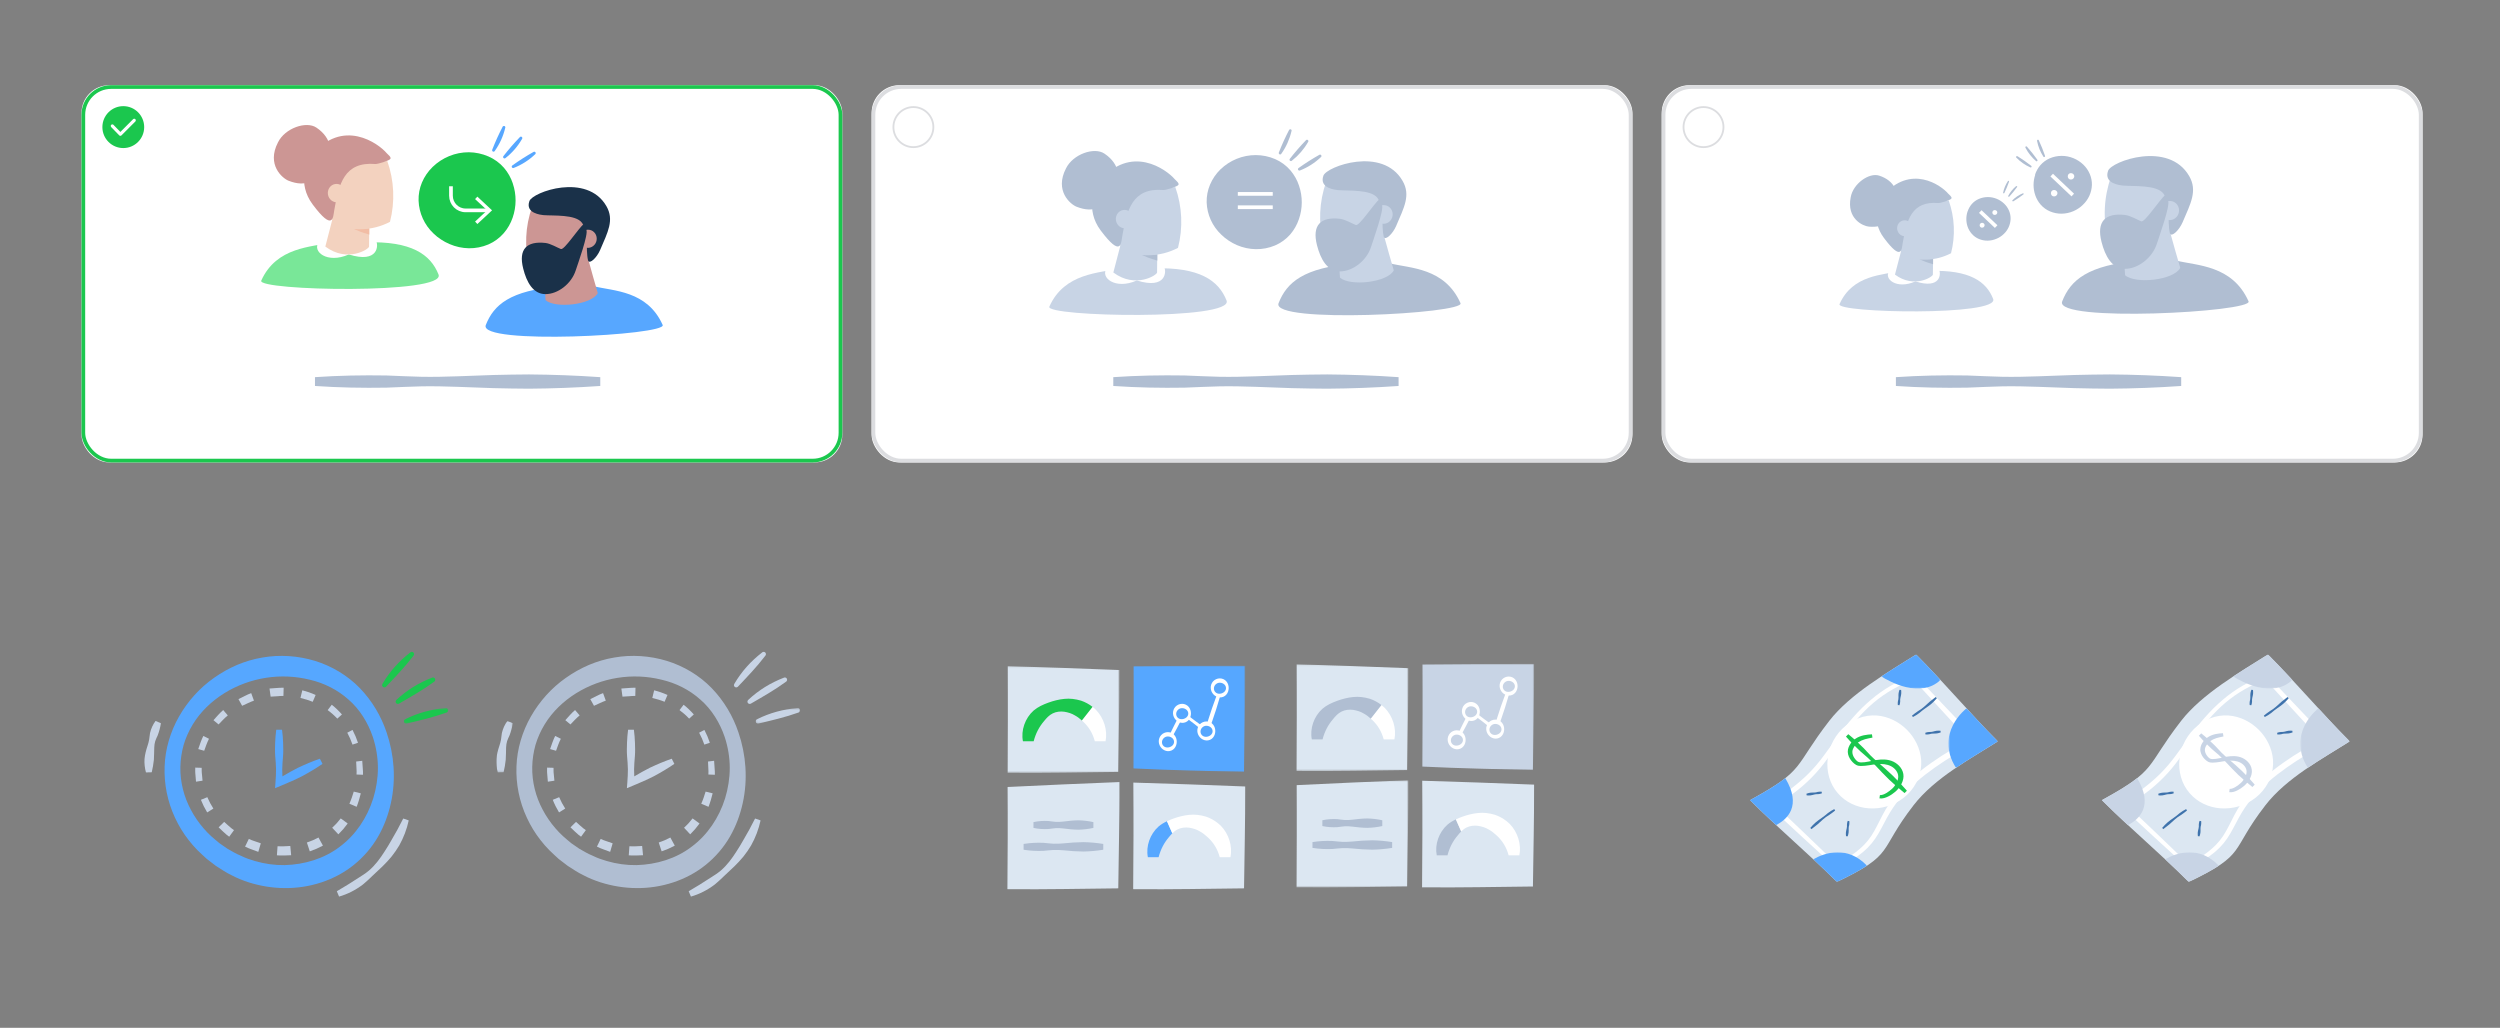 <?xml version="1.0" encoding="UTF-8"?>
<svg width="1350px" height="555px" viewBox="0 0 1350 555" version="1.1" xmlns="http://www.w3.org/2000/svg" xmlns:xlink="http://www.w3.org/1999/xlink" style="background: #FFFFFF;">
    <rect x="0" y="0" width="1350" height="555" fill="#808080" stroke="none"/>
    <!-- Generator: Sketch 47.1 (45422) - http://www.bohemiancoding.com/sketch -->
    <title>colors-on-off</title>
    <desc>Created with Sketch.</desc>
    <defs>
        <rect id="path-1" x="0" y="0" width="410.856" height="203.722" rx="15"></rect>
        <rect id="path-2" x="5.68434189e-14" y="0" width="410.856" height="203.722" rx="15"></rect>
        <ellipse id="path-3" cx="11.287" cy="11.318" rx="11.287" ry="11.318"></ellipse>
        <rect id="path-4" x="-1.13686838e-13" y="0" width="410.856" height="203.722" rx="15"></rect>
        <ellipse id="path-5" cx="11.287" cy="11.318" rx="11.287" ry="11.318"></ellipse>
        <polygon id="path-6" points="24.108 0.394 24.108 8.818 0.102 8.818 0.102 0.394 24.108 0.394"></polygon>
        <polygon id="path-8" points="0 0.932 0 28.724 8.888 28.724 8.888 0.932 2.52227589e-20 0.932"></polygon>
        <polygon id="path-10" points="24.108 0.394 24.108 8.818 0.101 8.818 0.101 0.394 24.108 0.394"></polygon>
        <polygon id="path-12" points="4.85285881e-16 57.716 4.85285881e-16 0.106 60.502 0.106 60.502 57.716 0 57.716"></polygon>
        <polygon id="path-14" points="0.916 0.871 61.412 0.871 61.412 58.229 0.916 58.229"></polygon>
        <polygon id="path-16" points="0 57.716 0 0.106 60.502 0.106 60.502 57.716 2.1451452e-15 57.716"></polygon>
        <polygon id="path-18" points="0 0.663 0 58.555 60.496 58.555 60.496 0.663"></polygon>
        <polygon id="path-20" points="0.915 0.871 61.412 0.871 61.412 58.229 0.915 58.229"></polygon>
        <polygon id="path-22" points="0 0.811 133.86 0.811 133.86 123.632 0 123.632"></polygon>
        <polygon id="path-24" points="29.073 16.053 0.063 16.053 0.063 0.032 29.073 0.032 29.073 16.053"></polygon>
        <polygon id="path-26" points="0.286 0.811 32.228 0.811 32.228 19.239 0.286 19.239 0.286 0.811"></polygon>
        <polygon id="path-28" points="27.281 0.036 27.281 32.163 0.544 32.163 0.544 0.036 27.281 0.036"></polygon>
        <polygon id="path-30" points="0.001 0.811 133.86 0.811 133.86 123.632 0.001 123.632 0.001 0.811"></polygon>
        <polygon id="path-32" points="29.073 16.053 0.064 16.053 0.064 0.032 29.073 0.032 29.073 16.053"></polygon>
        <polygon id="path-34" points="0.285 0.811 32.228 0.811 32.228 19.239 0.285 19.239 0.285 0.811"></polygon>
        <polygon id="path-36" points="27.281 0.036 27.281 32.163 0.544 32.163 0.544 0.036 27.281 0.036"></polygon>
    </defs>
    <g id="Elelments--illustrations" stroke="none" stroke-width="1" fill="none" fill-rule="evenodd">
        <g id="colors-on-off">
            <path d="" id="Path-452" stroke="#DCDDE0" stroke-linecap="square"></path>
            <g id="Group-2" transform="translate(44, 46)">
                <g id="set-operators-choice">
                    <g id="repartition-choice-illus-v0.2">
                        <g id="cascading-mode">
                            <g id="Rectangle-3419">
                                <use fill="#FFFFFF" fill-rule="evenodd" xlink:href="#path-1"></use>
                                <rect stroke="#1BC74E" stroke-width="2" x="1" y="1" width="408.856" height="201.722" rx="15"></rect>
                            </g>
                            <path d="M126.086,157.665 C138.923,156.782 151.76,156.54 164.603,156.755 C171.021,156.959 177.44,157.363 183.858,157.472 C190.277,157.57 196.695,157.427 203.114,157.201 L222.369,156.499 C228.794,156.333 235.212,156.227 241.631,156.19 C254.468,156.295 267.305,156.763 280.147,157.665 L280.147,162.425 C267.305,163.326 254.468,163.794 241.631,163.896 C235.212,163.862 228.794,163.756 222.369,163.59 L203.114,162.889 C196.695,162.662 190.277,162.519 183.858,162.617 C177.44,162.727 171.021,163.13 164.603,163.334 C151.76,163.549 138.923,163.307 126.086,162.425 L126.086,157.665 Z" id="Page-1" fill="#B0BED2"></path>
                            <g id="Escalation-mode---COLOR" transform="translate(96.942, 21.504)">
                                <path d="M121.388,108.006 C125.711,97.039 134.447,89.411 161.074,87.091 C167.321,86.504 173.609,86.504 179.856,87.091 C190.375,89.728 208.593,89.355 216.9,107.972 C219.372,113.496 117.053,118.985 121.388,108.006 Z" id="Shape" fill="#57A7FF"></path>
                                <path d="M154.504,74.607 L175.476,67.817 C175.476,67.817 178.275,78.58 181.865,90.758 C178.614,97.119 158.997,99.246 153.647,94.572 C153.094,87.907 153.382,81.2 154.504,74.607 L154.504,74.607 Z" id="Shape" fill="#CC9694"></path>
                                <path d="M146.378,44.264 C158.399,45.283 174.686,46.528 180.149,52.594 C180.149,52.594 175.634,78.761 174.776,78.987 C164.753,81.489 154.764,81.93 144.944,76.837 C142.173,66.079 142.672,54.736 146.378,44.264 L146.378,44.264 Z" id="Shape" fill="#CC9694"></path>
                                <path d="M152.507,48.667 C151.378,48.508 142.563,47.784 144.933,41.084 C146.66,36.206 176.007,25.544 186.515,43.811 C190.861,51.36 187.249,57.834 183.129,67.488 C181.425,71.484 177.553,75.309 176.639,73.272 C175.047,66.549 177.372,58.366 173.332,52.82 C169.934,48.158 157.97,49.097 152.507,48.667 Z" id="Shape" fill="#1A3149"></path>
                                <ellipse id="Oval" fill="#CC9694" fill-rule="nonzero" transform="translate(176.56, 61.435) rotate(-80.82) translate(-176.56, -61.435) " cx="176.56" cy="61.435" rx="4.91" ry="4.731"></ellipse>
                                <path d="M153.635,63.697 C143.398,62.565 138.962,67.092 141.581,77.505 C143.42,84.884 146.942,91.324 153.635,91.324 C160.329,91.324 167.632,85.744 169.957,78.478 C171.085,75.015 176.932,58.774 175.691,56.601 C175.454,56.171 175.691,52.074 174.562,53.149 C171.108,56.103 163.771,67.658 161.931,66.968 C160.092,66.277 156.356,64.014 153.635,63.697 Z" id="Shape" fill="#1A3149"></path>
                                <path d="M136.005,31.622 C134.968,28.496 133.335,25.601 131.196,23.1 C128.89,20.458 126.025,18.366 122.81,16.977 C119.466,15.523 115.867,14.754 112.222,14.713 C108.572,14.701 104.954,15.413 101.579,16.807 C98.274,18.171 95.256,20.148 92.684,22.636 C90.213,25.029 88.248,27.897 86.905,31.068 C85.61,34.16 84.99,37.494 85.088,40.846 C85.344,47.604 88.253,53.987 93.181,58.604 L95.1,60.302 L97.199,61.807 C97.933,62.26 98.666,62.735 99.457,63.165 C100.247,63.595 101.014,63.957 101.827,64.297 C105.119,65.725 108.658,66.494 112.245,66.56 C115.847,66.607 119.42,65.91 122.742,64.512 C125.932,63.133 128.774,61.057 131.061,58.434 C133.205,55.961 134.849,53.093 135.903,49.991 C137.966,44.047 137.994,37.584 135.982,31.622 L136.005,31.622 Z" id="Shape" fill="#1BC74E" fill-rule="nonzero"></path>
                                <path d="M102.583,33.093 L102.583,38.175 C102.583,42.551 106.121,46.098 110.484,46.098 L122.9,46.098" id="Shape" stroke="#FFFFFF" stroke-width="2"></path>
                                <polygon id="Shape" fill="#FFFFFF" fill-rule="nonzero" points="116.828 53.477 115.597 52.153 122.121 46.075 115.597 39.997 116.828 38.673 124.774 46.075"></polygon>
                                <g id="Zigougoui_1" transform="translate(124.288, 0)" fill-rule="nonzero" fill="#57A7FF">
                                    <path d="M7.111,0.521 C7.032,0.51 6.953,0.51 6.874,0.521 C6.664,0.518 6.464,0.605 6.321,0.758 C6.277,0.803 6.24,0.852 6.208,0.905 C4.103,4.95 2.219,9.106 0.564,13.355 C0.5,13.53 0.5,13.723 0.564,13.898 C0.693,14.267 1.076,14.481 1.456,14.396 C1.537,14.376 1.613,14.341 1.682,14.294 C1.789,14.226 1.878,14.133 1.941,14.023 C4.606,10.277 6.522,6.049 7.585,1.573 C7.62,1.498 7.643,1.418 7.653,1.336 C7.672,1.125 7.602,0.915 7.461,0.758 C7.394,0.68 7.314,0.615 7.224,0.566 L7.111,0.566" id="Shape"></path>
                                    <path d="M16.525,6.417 C16.456,6.368 16.38,6.33 16.299,6.304 C16.099,6.243 15.882,6.267 15.701,6.372 L15.554,6.485 C12.395,9.754 9.414,13.192 6.626,16.784 C6.504,16.93 6.44,17.115 6.445,17.305 C6.456,17.698 6.765,18.017 7.156,18.041 C7.238,18.055 7.322,18.055 7.404,18.041 C7.522,18.005 7.63,17.943 7.72,17.86 C11.328,15.033 14.36,11.536 16.649,7.56 C16.7,7.495 16.742,7.422 16.773,7.345 C16.855,7.154 16.855,6.937 16.773,6.745 C16.734,6.671 16.685,6.602 16.626,6.542 L16.536,6.463" id="Shape"></path>
                                    <path d="M23.873,14.713 C23.821,14.648 23.76,14.591 23.692,14.543 C23.515,14.427 23.299,14.39 23.094,14.442 L22.924,14.51 C18.965,16.741 15.13,19.185 11.434,21.832 C11.28,21.937 11.168,22.094 11.118,22.274 C11.019,22.653 11.224,23.046 11.592,23.179 C11.783,23.26 11.999,23.26 12.19,23.179 C16.464,21.502 20.373,19.011 23.703,15.845 C23.772,15.798 23.832,15.741 23.884,15.675 C24.016,15.51 24.074,15.296 24.042,15.087 C24.027,15.004 24.001,14.924 23.963,14.849 L23.895,14.747" id="Shape"></path>
                                </g>
                                <path d="M95.867,80.73 C91.555,69.865 81.149,62.565 56.565,63.38 C50.378,62.798 44.15,62.798 37.964,63.38 C27.545,65.983 8.391,65.644 0.129,84.046 C-2.264,89.524 100.145,91.595 95.867,80.73 Z" id="Shape" fill="#79E798"></path>
                                <path d="M61.972,62.158 C59.917,62.079 58.856,62.067 56.565,62.158 C50.371,61.763 44.158,61.763 37.964,62.158 C35.401,62.588 34.577,62.905 31.191,63.29 C27.421,68.156 35.616,75.162 47.422,69.899 C63.45,74.958 63.687,64.806 61.972,62.158 Z" id="Shape" fill="#FFFFFF"></path>
                                <path d="M58.473,49.414 L40.571,43.234 C40.571,43.234 37.117,56.284 34.735,65.644 C46.643,74.551 58.326,67.013 58.348,65.644 C58.473,57.891 58.473,49.414 58.473,49.414 Z" id="Shape" fill="#F3D2BF"></path>
                                <path d="M58.473,55.774 C56.599,56.205 51.474,55.842 49.262,56.057 C50.887,55.91 49.635,56.567 58.473,59.181 L58.473,55.774 Z" id="Shape" fill="#F2BDA5"></path>
                                <path d="M68.191,19.455 C56.068,20.485 39.645,21.719 34.137,27.853 C34.137,27.853 38.652,54.247 39.566,54.473 C49.725,57.008 59.725,57.449 69.647,52.3 C72.437,41.451 71.93,30.013 68.191,19.455 L68.191,19.455 Z" id="Shape" fill="#F3D2BF"></path>
                                <path d="M61.791,21.063 C62.92,21.153 69.478,19.24 69.907,18.222 C70.335,17.203 68.563,16.026 67.852,15.189 C63.665,10.186 44.081,-4.403 26.97,16.75 C24.712,19.523 19.34,31.464 27.895,42.895 C38.979,57.721 38.9,49.855 39.521,46.233 C42.004,31.577 45.052,19.682 61.791,21.063 Z" id="Shape" fill="#CC9694"></path>
                                <ellipse id="Oval" fill="#F3D2BF" fill-rule="nonzero" transform="translate(40.843, 36.771) rotate(-9.18) translate(-40.843, -36.771) " cx="40.843" cy="36.771" rx="4.752" ry="4.969"></ellipse>
                                <path d="M9.159,9.394 C12.94,1.652 24.441,-2.264 29.904,1.392 C38.438,7.142 39.25,15.46 34.487,22.806 C29.724,30.151 24.453,33.84 14.881,30.094 C11.551,28.781 2.883,21.504 9.159,9.394 Z" id="Shape" fill="#CC9694"></path>
                            </g>
                            <g id="radio-select" transform="translate(11.287, 11.318)">
                                <ellipse id="Oval-20" fill="#1BC74E" cx="11.287" cy="11.318" rx="11.287" ry="11.318"></ellipse>
                                <path d="M9.7,16.032 C9.645,16.03 9.631,16.031 9.577,16.022 C9.453,16.004 9.335,15.958 9.231,15.889 C9.178,15.854 9.133,15.814 9.087,15.77 L4.759,11.312 C4.717,11.264 4.677,11.217 4.643,11.162 C4.555,11.019 4.51,10.849 4.515,10.68 C4.519,10.575 4.541,10.47 4.582,10.373 C4.614,10.295 4.659,10.222 4.712,10.157 C4.765,10.092 4.829,10.035 4.898,9.988 C5.128,9.834 5.424,9.8 5.683,9.898 C5.762,9.928 5.836,9.969 5.903,10.02 C5.947,10.054 5.957,10.065 5.997,10.104 L9.715,13.934 L16.585,7.044 L16.632,7.001 C16.676,6.966 16.686,6.956 16.733,6.926 C16.804,6.88 16.881,6.846 16.962,6.823 C17.064,6.794 17.17,6.785 17.275,6.794 C17.358,6.802 17.441,6.822 17.519,6.853 C17.597,6.885 17.67,6.928 17.736,6.981 C17.952,7.154 18.073,7.427 18.058,7.704 C18.05,7.851 18.004,7.996 17.925,8.121 C17.89,8.175 17.85,8.222 17.807,8.268 L10.317,15.779 C10.271,15.822 10.225,15.861 10.172,15.895 C10.084,15.952 9.987,15.992 9.886,16.013 C9.832,16.025 9.818,16.025 9.762,16.031 C9.742,16.031 9.721,16.032 9.7,16.032 L9.7,16.032 Z" id="check" fill="#FFFFFF"></path>
                            </g>
                        </g>
                        <g id="equitable-mode" transform="translate(426.658, 0)">
                            <g id="Rectangle-3419">
                                <use fill="#FFFFFF" fill-rule="evenodd" xlink:href="#path-2"></use>
                                <rect stroke="#DCDDE0" stroke-width="2" x="1" y="1" width="408.856" height="201.722" rx="15"></rect>
                            </g>
                            <path d="M130.517,157.665 C143.354,156.782 156.191,156.54 169.034,156.755 C175.453,156.959 181.871,157.363 188.29,157.472 C194.708,157.57 201.127,157.427 207.545,157.201 L226.801,156.499 C233.225,156.333 239.643,156.227 246.062,156.19 C258.899,156.295 271.736,156.763 284.579,157.665 L284.579,162.425 C271.736,163.326 258.899,163.794 246.062,163.896 C239.643,163.862 233.225,163.756 226.801,163.59 L207.545,162.889 C201.127,162.662 194.708,162.519 188.29,162.617 C181.871,162.727 175.453,163.13 169.034,163.334 C156.191,163.549 143.354,163.307 130.517,162.425 L130.517,157.665 Z" id="Page-1" fill="#B0BED2"></path>
                            <g id="Fair-mode---BW" transform="translate(95.942, 23.768)">
                                <path d="M134.894,30.547 C133.881,27.479 132.282,24.638 130.187,22.183 C127.932,19.579 125.124,17.514 121.97,16.139 C118.683,14.732 115.149,13.997 111.574,13.978 C107.994,13.964 104.445,14.66 101.134,16.026 C97.913,17.351 94.968,19.27 92.454,21.685 C90.039,24.036 88.119,26.849 86.81,29.958 C85.532,32.98 84.912,36.241 84.993,39.522 C85.234,46.145 88.073,52.406 92.894,56.94 L94.813,58.649 L96.856,60.143 C97.578,60.585 98.301,61.049 99.046,61.467 C99.791,61.886 100.581,62.248 101.371,62.599 C104.584,63.98 108.034,64.722 111.529,64.783 C115.088,64.842 118.62,64.16 121.902,62.78 C125.045,61.443 127.849,59.416 130.108,56.85 C132.195,54.422 133.793,51.613 134.815,48.576 C136.84,42.746 136.868,36.406 134.894,30.558 L134.894,30.547 Z" id="Shape" fill="#B0BED2" fill-rule="nonzero"></path>
                                <path d="M101.822,34.938 L120.683,34.938" id="Shape" stroke="#FFFFFF" stroke-width="2"></path>
                                <path d="M101.822,42.136 L120.683,42.136" id="Shape" stroke="#FFFFFF" stroke-width="2"></path>
                                <g id="Zigougoui_1" transform="translate(123.031, 0)" fill-rule="nonzero" fill="#B0BED2">
                                    <g id="Group">
                                        <path d="M7.359,0.045 C7.281,0.034 7.201,0.034 7.122,0.045 C6.916,0.045 6.72,0.131 6.58,0.283 C6.537,0.327 6.499,0.377 6.468,0.43 C4.406,4.386 2.559,8.451 0.937,12.608 C0.873,12.78 0.873,12.969 0.937,13.14 C1.06,13.501 1.435,13.711 1.806,13.627 C1.886,13.61 1.962,13.579 2.032,13.536 C2.134,13.471 2.219,13.381 2.28,13.276 C4.883,9.592 6.749,5.437 7.777,1.041 C7.812,0.966 7.835,0.886 7.845,0.804 C7.865,0.598 7.8,0.393 7.664,0.238 C7.608,0.18 7.543,0.13 7.472,0.091 L7.359,0.091" id="Shape"></path>
                                        <path d="M16.592,5.829 C16.527,5.78 16.455,5.742 16.378,5.716 C16.181,5.656 15.969,5.681 15.791,5.783 L15.644,5.897 C12.545,9.101 9.621,12.471 6.885,15.992 C6.766,16.134 6.701,16.315 6.705,16.501 C6.721,16.884 7.023,17.192 7.404,17.214 C7.483,17.228 7.563,17.228 7.641,17.214 C7.759,17.18 7.868,17.118 7.958,17.033 C11.496,14.263 14.47,10.835 16.716,6.938 C16.768,6.872 16.81,6.8 16.841,6.723 C16.922,6.535 16.922,6.322 16.841,6.134 C16.806,6.06 16.76,5.991 16.705,5.931 L16.615,5.851" id="Shape"></path>
                                        <path d="M23.794,14.012 C23.742,13.946 23.681,13.889 23.613,13.842 C23.44,13.727 23.227,13.691 23.026,13.74 L22.857,13.808 C18.968,15.997 15.2,18.396 11.569,20.995 C11.432,21.099 11.332,21.246 11.287,21.413 C11.194,21.783 11.394,22.163 11.75,22.296 C11.938,22.375 12.149,22.375 12.337,22.296 C16.526,20.653 20.359,18.212 23.624,15.109 C23.692,15.066 23.753,15.012 23.805,14.951 C23.931,14.787 23.985,14.578 23.952,14.374 C23.936,14.295 23.91,14.219 23.873,14.147 L23.805,14.045" id="Shape"></path>
                                    </g>
                                </g>
                                <path d="M95.738,92.501 C91.449,81.636 81.065,74.392 56.436,75.151 C50.249,74.569 44.022,74.569 37.835,75.151 C27.417,77.754 8.262,77.414 0.045,95.817 C-2.393,101.306 100.016,103.366 95.738,92.501 Z" id="Shape" fill="#C8D4E5"></path>
                                <path d="M61.843,73.94 C59.789,73.86 58.728,73.849 56.436,73.94 C50.242,73.545 44.029,73.545 37.835,73.94 C35.273,74.37 34.449,74.687 31.063,75.071 C27.293,79.938 35.487,86.944 47.294,81.681 C63.321,86.74 63.559,76.588 61.843,73.94 Z" id="Shape" fill="#FFFFFF"></path>
                                <path d="M58.344,61.196 L40.442,55.016 C40.442,55.016 36.988,68.054 34.607,77.38 C46.515,86.287 58.197,78.75 58.22,77.38 C58.344,69.673 58.344,61.196 58.344,61.196 Z" id="Shape" fill="#C8D4E5"></path>
                                <path d="M58.344,67.556 C56.47,67.986 51.346,67.624 49.133,67.839 C50.759,67.692 49.506,68.349 58.344,70.963 L58.344,67.556 Z" id="Shape" fill="#B0BED2"></path>
                                <path d="M68.062,31.237 C55.94,32.267 39.517,33.501 34.008,39.635 C34.008,39.635 38.523,66.028 39.438,66.255 C49.596,68.79 59.597,69.231 69.518,64.082 C72.308,53.233 71.801,41.795 68.062,31.237 L68.062,31.237 Z" id="Shape" fill="#C8D4E5"></path>
                                <path d="M61.662,32.844 C62.791,32.935 69.349,31.022 69.778,30.004 C70.207,28.985 68.435,27.808 67.723,26.959 C63.536,21.991 43.953,7.379 26.841,28.532 C24.584,31.305 19.211,43.246 27.767,54.677 C38.839,69.446 38.772,61.637 39.381,58.015 C41.876,43.347 44.923,31.464 61.662,32.844 Z" id="Shape" fill="#B0BED2"></path>
                                <ellipse id="Oval" fill="#C8D4E5" fill-rule="nonzero" transform="translate(40.715, 48.539) rotate(-9.18) translate(-40.715, -48.539) " cx="40.715" cy="48.539" rx="4.752" ry="4.969"></ellipse>
                                <path d="M9.03,21.176 C12.811,13.434 24.324,9.496 29.787,13.174 C38.32,18.923 39.133,27.242 34.37,34.587 C29.606,41.933 24.335,45.622 14.764,41.876 C11.423,40.563 2.754,33.32 9.03,21.176 Z" id="Shape" fill="#B0BED2"></path>
                                <path d="M123.832,93.95 C128.28,82.632 137.276,74.834 164.658,72.446 C171.086,71.841 177.555,71.841 183.982,72.446 C194.807,75.151 213.532,74.709 222.077,93.95 C224.616,99.586 119.385,105.234 123.832,93.95 Z" id="Shape" fill="#B0BED2"></path>
                                <path d="M157.897,59.6 L179.467,52.639 C179.467,52.639 182.346,63.708 186.048,76.237 C182.662,82.779 162.525,84.975 156.983,80.164 C156.423,73.298 156.73,66.389 157.897,59.6 L157.897,59.6 Z" id="Shape" fill="#C8D4E5"></path>
                                <path d="M149.545,28.385 C161.961,29.438 178.655,30.649 184.276,36.953 C184.276,36.953 179.659,63.867 178.745,64.116 C168.44,66.696 158.18,67.149 148.077,61.852 C145.231,50.799 145.742,39.145 149.545,28.385 Z" id="Shape" fill="#C8D4E5"></path>
                                <path d="M155.82,32.89 C154.692,32.731 145.594,31.984 148.032,25.092 C149.804,20.078 179.986,9.111 190.788,27.899 C195.303,35.663 191.545,42.329 187.323,52.255 C185.574,56.363 181.589,60.29 180.652,58.208 C179.016,51.293 181.397,42.883 177.266,37.179 C173.824,32.403 161.408,33.365 155.82,32.89 Z" id="Shape" fill="#B0BED2"></path>
                                <ellipse id="Oval" fill="#C8D4E5" fill-rule="nonzero" transform="translate(180.576, 46.041) rotate(-80.82) translate(-180.576, -46.041) " cx="180.576" cy="46.041" rx="5.045" ry="4.867"></ellipse>
                                <path d="M156.972,48.384 C146.441,47.162 141.858,51.892 144.556,62.588 C146.486,70.182 150.109,76.792 156.972,76.792 C163.834,76.792 171.374,71.054 173.756,63.584 C174.885,60.03 180.923,43.325 179.659,41.084 C179.411,40.642 179.659,36.477 178.53,37.53 C174.986,40.575 167.435,52.458 165.55,51.734 C163.665,51.01 159.805,48.712 156.972,48.384 Z" id="Shape" fill="#B0BED2"></path>
                            </g>
                            <g id="radio-select" transform="translate(11.287, 11.318)">
                                <g id="Oval-20">
                                    <use fill="#FFFFFF" fill-rule="evenodd" xlink:href="#path-3"></use>
                                    <ellipse stroke="#DCDDE0" stroke-width="1" cx="11.287" cy="11.318" rx="10.787" ry="10.818"></ellipse>
                                </g>
                            </g>
                        </g>
                        <g id="custom-mode" transform="translate(853.316, 0)">
                            <g id="Rectangle-3419">
                                <use fill="#FFFFFF" fill-rule="evenodd" xlink:href="#path-4"></use>
                                <rect stroke="#DCDDE0" stroke-width="2" x="1" y="1" width="408.856" height="201.722" rx="15"></rect>
                            </g>
                            <path d="M126.468,157.665 C139.305,156.782 152.142,156.54 164.985,156.755 C171.404,156.959 177.822,157.363 184.241,157.472 C190.659,157.57 197.077,157.427 203.496,157.201 L222.751,156.499 C229.176,156.333 235.594,156.227 242.013,156.19 C254.85,156.295 267.687,156.763 280.53,157.665 L280.53,162.425 C267.687,163.326 254.85,163.794 242.013,163.896 C235.594,163.862 229.176,163.756 222.751,163.59 L203.496,162.889 C197.077,162.662 190.659,162.519 184.241,162.617 C177.822,162.727 171.404,163.13 164.985,163.334 C152.142,163.549 139.305,163.307 126.468,162.425 L126.468,157.665 Z" id="Page-1" fill="#B0BED2"></path>
                            <g id="Personnalised-mode---BW" transform="translate(95.942, 29.426)">
                                <path d="M105.649,18.923 C106.271,17.039 107.252,15.294 108.538,13.785 C109.926,12.185 111.654,10.916 113.595,10.073 C115.615,9.21 117.787,8.759 119.983,8.749 C122.19,8.737 124.376,9.164 126.417,10.005 C128.399,10.821 130.21,12.004 131.756,13.491 C133.247,14.933 134.433,16.661 135.244,18.573 C136.036,20.435 136.421,22.445 136.373,24.469 C136.22,28.543 134.467,32.392 131.496,35.176 L130.368,36.195 L129.115,37.111 C128.675,37.383 128.234,37.666 127.772,37.926 C127.309,38.186 126.835,38.402 126.349,38.617 C124.365,39.471 122.233,39.928 120.074,39.963 C117.905,39.992 115.753,39.572 113.753,38.73 C111.821,37.908 110.097,36.663 108.708,35.085 C107.413,33.594 106.42,31.864 105.784,29.992 C104.556,26.405 104.556,22.51 105.784,18.923 L105.649,18.923 Z" id="Shape" fill="#B0BED2" fill-rule="nonzero"></path>
                                <path d="M126.033,29.89 L114.656,19.127" id="Shape" stroke="#FFFFFF" stroke-width="2"></path>
                                <path d="M123.415,19.195 C123.485,18.983 123.597,18.787 123.742,18.618 C123.897,18.438 124.09,18.295 124.306,18.199 C124.532,18.103 124.773,18.053 125.018,18.052 C125.265,18.049 125.51,18.095 125.74,18.188 C125.962,18.281 126.165,18.415 126.338,18.584 C126.506,18.744 126.641,18.937 126.733,19.15 C126.821,19.357 126.863,19.581 126.857,19.806 C126.841,20.262 126.647,20.693 126.316,21.006 L126.18,21.119 L126.045,21.221 L125.898,21.312 L125.74,21.391 C125.518,21.485 125.281,21.535 125.04,21.538 C124.796,21.542 124.554,21.496 124.329,21.402 C124.113,21.31 123.92,21.171 123.765,20.995 C123.62,20.829 123.509,20.637 123.437,20.429 C123.299,20.025 123.299,19.587 123.437,19.184 L123.415,19.195 Z" id="Shape" fill="#FFFFFF" fill-rule="nonzero"></path>
                                <path d="M114.329,28.306 C114.399,28.094 114.51,27.898 114.656,27.729 C114.811,27.549 115.003,27.406 115.22,27.31 C115.445,27.214 115.687,27.164 115.931,27.163 C116.179,27.16 116.424,27.206 116.654,27.299 C116.876,27.392 117.079,27.526 117.252,27.695 C117.42,27.855 117.555,28.047 117.647,28.261 C117.734,28.468 117.777,28.692 117.771,28.917 C117.755,29.373 117.561,29.804 117.229,30.117 L117.094,30.23 L116.958,30.332 L116.812,30.422 L116.654,30.502 C116.432,30.596 116.194,30.646 115.954,30.649 C115.71,30.653 115.468,30.607 115.243,30.513 C115.027,30.421 114.834,30.282 114.678,30.106 C114.534,29.94 114.423,29.748 114.351,29.54 C114.213,29.136 114.213,28.698 114.351,28.295 L114.329,28.306 Z" id="Shape" fill="#FFFFFF" fill-rule="nonzero"></path>
                                <g id="Zigougoui_1" transform="translate(94.813, 0)" fill-rule="nonzero" fill="#B0BED2">
                                    <g id="Group">
                                        <path d="M12.269,0.023 L12.427,0.023 C12.566,0.026 12.697,0.088 12.788,0.192 C12.815,0.224 12.838,0.258 12.856,0.294 C14.136,3.038 15.266,5.849 16.242,8.715 C16.286,8.832 16.286,8.96 16.242,9.077 C16.148,9.321 15.884,9.453 15.633,9.383 L15.486,9.315 C15.419,9.264 15.364,9.198 15.328,9.122 C13.67,6.56 12.521,3.701 11.942,0.702 C11.934,0.649 11.934,0.596 11.942,0.543 C11.935,0.4 11.988,0.26 12.089,0.158 L12.224,0.057 L12.303,0.057" id="Shape"></path>
                                        <path d="M5.836,3.69 L5.982,3.622 C6.116,3.586 6.259,3.606 6.377,3.678 L6.468,3.758 C8.475,6.023 10.359,8.396 12.111,10.865 C12.19,10.964 12.23,11.089 12.224,11.216 C12.201,11.475 11.987,11.675 11.727,11.68 L11.569,11.68 C11.492,11.651 11.423,11.605 11.366,11.544 C9.047,9.561 7.131,7.148 5.723,4.437 C5.688,4.385 5.661,4.327 5.644,4.267 C5.586,4.137 5.586,3.989 5.644,3.859 C5.67,3.809 5.705,3.763 5.745,3.724 L5.813,3.724" id="Shape"></path>
                                        <path d="M0.722,9.032 L0.847,8.918 C0.973,8.865 1.115,8.865 1.242,8.918 L1.354,8.918 C3.926,10.514 6.409,12.248 8.793,14.113 C8.895,14.188 8.967,14.296 8.996,14.419 C9.049,14.673 8.903,14.927 8.657,15.007 L8.499,15.007 C8.416,15.004 8.335,14.981 8.262,14.94 C5.47,13.709 2.94,11.948 0.813,9.756 C0.77,9.724 0.732,9.686 0.7,9.643 C0.616,9.529 0.584,9.386 0.61,9.247 C0.62,9.191 0.639,9.138 0.666,9.088 L0.666,9.02" id="Shape"></path>
                                    </g>
                                </g>
                                <path d="M69.292,38.673 C69.762,37.254 70.502,35.939 71.471,34.802 C72.519,33.597 73.822,32.642 75.286,32.007 C76.819,31.344 78.47,30.997 80.139,30.988 C81.8,30.982 83.446,31.305 84.982,31.939 C86.477,32.553 87.844,33.444 89.011,34.565 C90.136,35.654 91.03,36.958 91.641,38.402 C92.23,39.808 92.511,41.325 92.465,42.849 C92.347,45.921 91.025,48.821 88.786,50.919 L87.916,51.689 L86.968,52.379 C86.63,52.583 86.302,52.798 85.952,52.99 C85.603,53.183 85.241,53.352 84.824,53.511 C83.328,54.156 81.722,54.502 80.094,54.529 C78.456,54.552 76.831,54.236 75.32,53.601 C73.863,52.981 72.563,52.042 71.516,50.851 C70.522,49.732 69.755,48.429 69.259,47.014 C68.332,44.308 68.332,41.368 69.259,38.662 L69.292,38.673 Z" id="Shape" fill="#B0BED2" fill-rule="nonzero"></path>
                                <path d="M84.666,46.935 L76.087,38.82" id="Shape" stroke="#FFFFFF" stroke-width="2"></path>
                                <path d="M82.69,38.877 C82.745,38.719 82.829,38.573 82.939,38.447 C83.056,38.31 83.203,38.202 83.368,38.13 C83.539,38.056 83.723,38.018 83.909,38.017 C84.095,38.015 84.279,38.049 84.451,38.119 C84.619,38.187 84.772,38.287 84.903,38.413 C85.028,38.535 85.128,38.681 85.196,38.843 C85.261,39.001 85.292,39.17 85.286,39.341 C85.273,39.686 85.122,40.012 84.869,40.246 L84.767,40.314 L84.666,40.393 L84.553,40.461 L84.429,40.518 C84.261,40.59 84.081,40.628 83.898,40.631 C83.716,40.634 83.536,40.599 83.368,40.529 C83.204,40.461 83.057,40.356 82.939,40.224 C82.829,40.098 82.745,39.952 82.69,39.794 C82.585,39.489 82.585,39.159 82.69,38.854 L82.69,38.877 Z" id="Shape" fill="#FFFFFF" fill-rule="nonzero"></path>
                                <path d="M75.839,45.747 C75.893,45.589 75.978,45.443 76.087,45.317 C76.205,45.18 76.351,45.072 76.516,45 C76.688,44.926 76.872,44.888 77.058,44.887 C77.244,44.885 77.428,44.919 77.6,44.989 C77.767,45.057 77.921,45.157 78.051,45.283 C78.177,45.405 78.277,45.551 78.345,45.713 C78.41,45.871 78.441,46.04 78.435,46.211 C78.421,46.556 78.271,46.882 78.017,47.116 L77.916,47.207 L77.814,47.286 L77.701,47.354 L77.577,47.411 C77.409,47.483 77.229,47.521 77.047,47.524 C76.865,47.526 76.684,47.492 76.516,47.422 C76.352,47.354 76.206,47.249 76.087,47.116 C75.978,46.99 75.893,46.844 75.839,46.686 C75.734,46.382 75.734,46.051 75.839,45.747 L75.839,45.747 Z" id="Shape" fill="#FFFFFF" fill-rule="nonzero"></path>
                                <g id="Zigougoui_1-2" transform="translate(88.041, 21.504)" fill-rule="nonzero" fill="#B0BED2">
                                    <g id="Group">
                                        <path d="M11.479,7.583 C11.484,7.621 11.484,7.659 11.479,7.696 C11.497,7.796 11.472,7.898 11.411,7.979 L11.355,8.047 C9.614,9.382 7.801,10.621 5.926,11.759 C5.849,11.809 5.757,11.83 5.666,11.816 C5.478,11.787 5.342,11.621 5.35,11.431 C5.344,11.394 5.344,11.355 5.35,11.318 C5.372,11.261 5.406,11.211 5.452,11.171 C7.033,9.598 8.903,8.349 10.96,7.492 L11.073,7.492 C11.166,7.451 11.273,7.451 11.366,7.492 L11.457,7.572 L11.457,7.572" id="Shape"></path>
                                        <path d="M7.901,3.576 C7.929,3.607 7.952,3.641 7.969,3.678 C8.01,3.772 8.01,3.879 7.969,3.973 L7.901,4.097 C6.61,5.876 5.223,7.584 3.747,9.213 C3.691,9.284 3.611,9.332 3.522,9.349 C3.334,9.371 3.16,9.25 3.115,9.066 C3.108,9.024 3.108,8.982 3.115,8.941 C3.121,8.881 3.14,8.823 3.172,8.771 C4.216,6.814 5.626,5.077 7.325,3.656 L7.416,3.576 C7.509,3.535 7.616,3.535 7.709,3.576 L7.822,3.576 L7.822,3.576" id="Shape"></path>
                                        <path d="M3.386,0.758 L3.488,0.826 C3.557,0.899 3.593,0.997 3.589,1.098 C3.593,1.128 3.593,1.158 3.589,1.188 C2.857,3.262 2.013,5.295 1.061,7.277 C1.025,7.361 0.961,7.429 0.88,7.47 C0.708,7.555 0.5,7.49 0.406,7.323 C0.366,7.229 0.366,7.122 0.406,7.028 C0.85,4.854 1.709,2.787 2.935,0.939 C2.952,0.902 2.975,0.868 3.002,0.838 C3.041,0.778 3.096,0.73 3.16,0.702 L3.273,0.702 L3.273,0.702" id="Shape"></path>
                                    </g>
                                </g>
                                <path d="M120.322,87.329 C124.837,75.762 134.093,67.749 162.141,65.293 C168.726,64.673 175.354,64.673 181.939,65.293 C193.012,68.066 212.2,67.658 220.959,87.283 C223.555,93.112 115.762,98.896 120.322,87.329 Z" id="Shape" fill="#B0BED2"></path>
                                <path d="M155.211,52.141 L177.3,45.011 C177.3,45.011 180.257,56.329 184.072,69.186 C180.686,75.886 159.974,78.139 154.297,73.204 C153.715,66.173 154.023,59.096 155.211,52.141 L155.211,52.141 Z" id="Shape" fill="#C8D4E5"></path>
                                <path d="M146.655,20.168 C159.32,21.244 176.476,22.511 182.233,28.951 C182.233,28.951 177.503,56.521 176.589,56.759 C166.024,59.407 155.527,59.86 145.165,54.496 C142.237,43.16 142.756,31.206 146.655,20.168 L146.655,20.168 Z" id="Shape" fill="#C8D4E5"></path>
                                <path d="M153.089,24.786 C151.881,24.616 142.614,23.858 145.109,16.796 C146.926,11.657 177.842,0.43 188.915,19.67 C193.486,27.593 189.694,34.452 185.359,44.57 C183.565,48.78 179.479,52.809 178.519,50.67 C176.837,43.596 179.287,34.972 175.031,29.166 C171.476,24.277 158.868,25.273 153.089,24.786 Z" id="Shape" fill="#B0BED2"></path>
                                <ellipse id="Oval" fill="#C8D4E5" fill-rule="nonzero" transform="translate(178.449, 38.262) rotate(-80.82) translate(-178.449, -38.262) " cx="178.449" cy="38.262" rx="5.17" ry="4.98"></ellipse>
                                <path d="M154.263,40.654 C143.472,39.409 138.777,44.253 141.565,55.209 C143.54,62.95 147.253,69.741 154.263,69.741 C161.272,69.741 169.015,63.855 171.465,56.159 C172.593,52.515 178.813,35.402 177.515,33.116 C177.266,32.663 177.515,28.397 176.307,29.483 C172.695,32.663 164.929,44.841 162.999,44.094 C161.069,43.347 157.175,40.982 154.263,40.654 Z" id="Shape" fill="#B0BED2"></path>
                                <path d="M83.04,85.971 C79.327,76.531 70.274,70.216 48.953,70.872 C43.588,70.368 38.188,70.368 32.823,70.872 C23.794,73.136 7.167,72.797 0.09,88.8 C-2.077,93.599 86.765,95.398 83.04,85.971 Z" id="Shape" fill="#C8D4E5"></path>
                                <path d="M53.648,69.865 C51.865,69.797 50.951,69.786 48.953,69.865 C43.582,69.523 38.194,69.523 32.823,69.865 C30.566,70.239 29.866,70.51 26.988,70.872 C23.703,75.049 30.814,81.126 41.063,76.531 C54.924,80.968 55.127,72.163 53.648,69.865 Z" id="Shape" fill="#FFFFFF"></path>
                                <path d="M50.612,58.808 L35.081,53.454 C35.081,53.454 32.09,64.772 30.024,72.853 C40.352,80.583 50.488,74.041 50.499,72.853 C50.612,66.164 50.612,58.808 50.612,58.808 Z" id="Shape" fill="#C8D4E5"></path>
                                <path d="M50.612,64.331 C48.987,64.704 44.539,64.387 42.621,64.568 C44.032,64.433 42.948,65.01 50.612,67.273 L50.612,64.331 Z" id="Shape" fill="#B0BED2"></path>
                                <path d="M59.044,32.822 C48.524,33.716 34.279,34.768 29.505,40.111 C29.505,40.111 33.433,63.007 34.212,63.199 C42.982,65.395 51.707,65.779 60.296,61.32 C62.722,51.908 62.286,41.983 59.044,32.822 L59.044,32.822 Z" id="Shape" fill="#C8D4E5"></path>
                                <path d="M53.479,34.214 C54.438,34.293 60.15,32.641 60.522,31.747 C60.895,30.853 59.394,29.845 58.739,29.11 C55.104,24.797 38.512,12.687 23.274,30.468 C21.265,32.822 16.66,43.234 24.087,53.103 C33.692,65.915 33.636,59.147 34.167,56.001 C36.322,43.336 38.975,33.026 53.479,34.214 Z" id="Shape" fill="#B0BED2"></path>
                                <ellipse id="Oval" fill="#C8D4E5" fill-rule="nonzero" transform="translate(35.321, 47.836) rotate(-9.18) translate(-35.321, -47.836) " cx="35.321" cy="47.836" rx="4.131" ry="4.312"></ellipse>
                                <path d="M6.118,31.101 C7.404,23.734 16.039,17.679 21.446,19.399 C29.934,22.115 32.62,28.849 30.476,36.127 C28.331,43.404 24.832,47.75 15.904,46.947 C12.788,46.675 3.826,42.736 6.118,31.101 Z" id="Shape" fill="#B0BED2"></path>
                            </g>
                            <g id="radio-select" transform="translate(11.287, 11.318)">
                                <g id="Oval-20">
                                    <use fill="#FFFFFF" fill-rule="evenodd" xlink:href="#path-5"></use>
                                    <ellipse stroke="#DCDDE0" stroke-width="1" cx="11.287" cy="11.318" rx="10.787" ry="10.818"></ellipse>
                                </g>
                            </g>
                        </g>
                    </g>
                </g>
            </g>
            <g id="Group-4" transform="translate(78, 352)">
                <g id="Page-1">
                    <path d="M130.769,43.52 C134.889,55.593 135.886,68.832 133.109,81.532 C131.727,87.867 129.462,94.083 126.131,99.843 C122.814,105.6 118.33,110.803 113.106,115.022 C102.54,123.541 88.961,127.69 75.755,127.566 C69.062,127.521 62.501,126.437 56.203,124.439 C53.114,123.427 49.908,122.164 47.104,120.647 C44.168,119.268 41.53,117.461 38.843,115.742 L38.545,115.553 L38.458,115.486 L33.952,112.032 L33.642,111.796 L33.565,111.722 C31.91,110.158 30.319,108.813 28.612,107.074 C26.852,105.292 25.341,103.538 23.867,101.644 C20.922,97.902 18.45,93.805 16.465,89.49 C12.457,80.892 10.527,71.308 10.899,61.854 C11.199,52.414 14.05,43.014 18.711,34.853 C23.378,26.674 29.848,19.44 37.602,14.018 C41.461,11.284 45.622,8.951 49.975,7.075 C54.384,5.229 58.995,3.832 63.71,3.067 C73.115,1.407 82.954,2.1 92.048,4.859 C101.15,7.656 109.707,12.76 116.297,19.567 C122.92,26.413 127.809,34.694 130.769,43.52 M123.357,46.032 C120.732,38.277 116.332,31.113 110.272,25.842 C104.265,20.45 97.014,16.832 89.222,15.033 C73.631,11.162 56.943,13.802 43.146,22.319 C36.317,26.584 30.307,32.262 26.096,39.198 C23.986,42.637 22.324,46.379 21.18,50.203 C20.085,54.064 19.497,58.079 19.403,62.112 C19.244,70.169 21.267,78.184 25.061,85.259 C26.934,88.808 29.21,92.138 31.825,95.165 C33.111,96.669 34.545,98.165 35.922,99.436 C37.344,100.761 39.158,102.18 40.754,103.545 L40.367,103.235 L45.032,106.471 L44.65,106.215 C47.104,107.6 49.508,109.086 52.094,110.114 C54.625,111.367 57.077,112.203 59.72,112.97 C64.908,114.491 70.358,115.25 75.683,115.161 C86.445,114.888 97.096,111.647 105.478,105.237 C113.952,98.939 120.265,89.683 123.571,79.058 C125.179,73.78 126.074,68.174 126.074,62.598 C126.047,56.983 125.112,51.379 123.357,46.032" id="Fill-1" fill="#56A7FF"></path>
                    <path d="M8.888,38.54 C8.546,40.851 7.948,42.982 7.161,45.087 C6.715,46.119 6.164,47.136 5.829,48.216 C5.496,49.3 5.357,50.429 5.303,51.563 C5.218,53.839 5.241,56.089 5.089,58.313 C4.861,60.534 4.479,62.747 3.943,65.028 L0.814,65.105 C0.164,62.75 -0.1,60.323 0.034,57.921 C0.24,55.521 0.861,53.169 1.618,50.883 C1.99,49.739 2.335,48.6 2.536,47.427 C2.747,46.253 2.804,45.034 3.015,43.846 C3.556,41.503 4.531,39.267 6.007,37.312 L8.888,38.54 Z" id="Fill-3" fill="#C8D4E5"></path>
                    <path d="M103.883,129.275 C107.858,126.967 111.677,124.607 115.454,122.115 C117.372,120.914 119.315,119.703 121.069,118.244 C122.814,116.778 124.377,115.1 125.789,113.321 C127.196,111.534 128.511,109.683 129.703,107.76 C130.941,105.869 132.107,103.941 133.216,101.981 C135.534,98.112 137.681,94.127 139.75,89.995 L142.708,91.022 C141.701,95.722 139.973,100.293 137.604,104.519 C136.37,106.604 134.988,108.606 133.479,110.502 C131.923,112.363 130.298,114.152 128.561,115.832 L123.315,120.773 C121.573,122.418 119.856,124.128 117.965,125.639 C114.126,128.577 109.742,130.825 105.099,132.158 L103.883,129.275 Z" id="Fill-5" fill="#C8D4E5"></path>
                    <path d="M112.35,50.092 C111.583,47.871 110.645,45.715 109.531,43.658 L112.365,42.147 C113.538,44.378 114.521,46.705 115.315,49.09 L112.35,50.092 Z" id="Fill-7" fill="#C8D4E5"></path>
                    <path d="M104.142,36.071 C102.551,34.371 100.807,32.823 98.938,31.451 L101.149,28.56 C103.145,30.135 104.988,31.897 106.653,33.813 L104.142,36.071 Z" id="Fill-9" fill="#C8D4E5"></path>
                    <path d="M90.874,26.964 C88.73,26.091 86.499,25.438 84.244,24.91 L85.236,20.775 C87.71,21.383 90.117,22.244 92.448,23.279 L90.874,26.964 Z" id="Fill-11" fill="#C8D4E5"></path>
                    <path d="M75.052,23.785 C73.906,23.733 72.747,23.931 71.596,23.981 L68.134,24.187 L67.536,19.804 L71.348,19.524 C72.623,19.474 73.884,19.303 75.172,19.375 L75.052,23.785 Z" id="Fill-13" fill="#C8D4E5"></path>
                    <path d="M59.129,26.349 C58.044,26.748 56.962,27.163 55.92,27.681 L52.749,29.138 L50.764,25.53 C53.052,24.446 55.245,23.145 57.652,22.287 L59.129,26.349 Z" id="Fill-15" fill="#C8D4E5"></path>
                    <path d="M45.011,34.312 C44.157,35.098 43.216,35.806 42.45,36.679 L40.03,39.203 L37.276,36.907 L39.812,34.078 C40.628,33.103 41.616,32.302 42.524,31.416 L45.011,34.312 Z" id="Fill-17" fill="#C8D4E5"></path>
                    <path d="M34.854,46.942 C34.393,48.012 33.792,49.032 33.452,50.141 L32.266,53.416 L29.055,52.498 L30.311,48.903 C30.678,47.682 31.301,46.577 31.795,45.409 L34.854,46.942 Z" id="Fill-19" fill="#C8D4E5"></path>
                    <path d="M30.909,62.619 L30.917,64.366 C30.892,64.949 31.006,65.525 31.046,66.103 L31.373,69.567 L27.842,70.11 L27.527,66.309 C27.492,65.676 27.383,65.046 27.418,64.41 L27.437,62.51 L30.909,62.619 Z" id="Fill-21" fill="#C8D4E5"></path>
                    <path d="M33.948,78.474 C34.861,80.611 35.961,82.668 37.219,84.623 L33.881,86.708 C32.561,84.537 31.422,82.256 30.486,79.896 L33.948,78.474 Z" id="Fill-23" fill="#C8D4E5"></path>
                    <path d="M43.055,91.81 C43.675,92.42 44.345,93.036 45.095,93.654 L47.259,95.507 L47.105,95.383 L48.36,96.274 L45.772,99.823 L44.541,98.899 L44.43,98.818 L44.385,98.778 C42.941,97.428 41.521,96.299 40.06,94.753 L43.055,91.81 Z" id="Fill-25" fill="#C8D4E5"></path>
                    <path d="M56.371,101.004 C57.398,101.51 58.473,101.92 59.572,102.265 L62.833,103.391 L61.485,108.004 L57.875,106.672 C56.666,106.252 55.483,105.763 54.339,105.168 L56.371,101.004 Z" id="Fill-27" fill="#C8D4E5"></path>
                    <path d="M71.883,104.964 C73.029,104.984 74.171,105.108 75.317,105.001 L78.757,104.832 L79.23,109.82 L75.382,109.966 C74.101,110.061 72.813,109.917 71.53,109.875 L71.883,104.964 Z" id="Fill-29" fill="#C8D4E5"></path>
                    <path d="M87.714,102.965 C88.779,102.553 89.858,102.175 90.915,101.744 L93.987,100.267 L96.384,104.642 L92.893,106.339 C91.702,106.833 90.488,107.265 89.285,107.729 L87.714,102.965 Z" id="Fill-31" fill="#C8D4E5"></path>
                    <polygon id="Fill-33" fill="#C8D4E5" points="101.384 94.987 103.809 92.572 105.997 89.94 109.749 92.679 107.367 95.724 104.704 98.54"></polygon>
                    <path d="M110.675,82.02 C111.095,80.94 111.608,79.896 111.956,78.784 L113.03,75.461 L116.834,76.402 L115.837,80.072 C115.509,81.3 115.008,82.474 114.599,83.677 L110.675,82.02 Z" id="Fill-35" fill="#C8D4E5"></path>
                    <path d="M114.528,66.241 C114.618,65.075 114.566,63.906 114.494,62.738 L114.325,59.224 L117.613,58.829 L117.873,62.594 C117.958,63.849 118.074,65.107 118.03,66.373 L114.528,66.241 Z" id="Fill-37" fill="#C8D4E5"></path>
                    <path d="M94.739,57.702 C92.71,58.384 90.737,59.186 88.767,59.985 C86.824,60.843 84.851,61.642 82.947,62.575 C80.071,64.012 77.277,65.613 74.503,67.248 C74.441,65.977 74.401,64.709 74.404,63.441 C74.409,61.062 74.679,58.684 74.843,56.307 C75.034,53.927 74.96,51.55 74.883,49.17 C74.776,46.793 74.63,44.416 74.297,42.039 L71.168,42.039 C70.838,44.416 70.689,46.793 70.582,49.17 C70.503,51.55 70.431,53.927 70.619,56.307 C70.786,58.684 71.056,61.062 71.061,63.441 C71.066,65.819 70.935,68.196 70.756,70.573 L70.528,73.623 L73.622,72.337 C77.55,70.707 81.454,69.027 85.23,67.097 C87.114,66.119 88.925,65.005 90.767,63.95 C92.583,62.836 94.395,61.722 96.151,60.493 L94.739,57.702 Z" id="Fill-39" fill="#56A7FF"></path>
                    <g id="Group-43" transform="translate(139.963, 29.936)">
                        <mask id="mask-7" fill="white">
                            <use xlink:href="#path-6"></use>
                        </mask>
                        <g id="Clip-42"></g>
                        <path d="M24.088,1.405 C24.066,1.306 24.066,1.306 24.031,1.206 C23.979,1.08 23.92,0.961 23.83,0.851 C23.614,0.586 23.289,0.42 22.942,0.397 C22.803,0.385 22.676,0.41 22.537,0.44 C15.048,1.055 7.8,2.973 0.914,6.417 C0.72,6.497 0.549,6.601 0.41,6.76 C0.318,6.862 0.246,6.978 0.192,7.105 C-0.049,7.695 0.209,8.393 0.772,8.686 C1.06,8.829 1.368,8.849 1.668,8.777 C8.787,7.05 16.068,5.4 23.297,2.799 C23.391,2.762 23.485,2.72 23.567,2.658 C23.853,2.467 24.046,2.154 24.096,1.812 C24.118,1.675 24.108,1.541 24.088,1.405" id="Fill-41" fill="#1BC74E" mask="url(#mask-7)"></path>
                    </g>
                    <path d="M156.764,15.846 C156.98,15.58 157.077,15.226 157.025,14.886 C157.01,14.749 156.96,14.623 156.906,14.496 C156.851,14.412 156.851,14.412 156.797,14.322 C156.71,14.218 156.615,14.119 156.499,14.039 C156.216,13.846 155.856,13.776 155.521,13.856 C155.385,13.888 155.266,13.943 155.141,14.012 C148.139,16.729 141.732,20.633 136.109,25.891 C135.947,26.023 135.816,26.171 135.726,26.365 C135.669,26.487 135.632,26.623 135.62,26.757 C135.553,27.392 135.997,27.988 136.622,28.105 C136.935,28.167 137.233,28.095 137.508,27.941 C143.841,24.261 150.35,20.61 156.544,16.059 C156.62,15.995 156.697,15.928 156.764,15.846" id="Fill-44" fill="#1BC74E"></path>
                    <path d="M145.508,1.716 C145.642,1.398 145.635,1.033 145.491,0.721 C145.431,0.594 145.354,0.485 145.26,0.383 C145.186,0.311 145.188,0.314 145.106,0.244 C144.992,0.167 144.878,0.103 144.744,0.061 C144.416,-0.046 144.051,-0.009 143.751,0.16 C143.63,0.227 143.53,0.319 143.434,0.418 C137.495,5.016 132.46,10.572 128.567,17.22 C128.448,17.391 128.364,17.575 128.334,17.783 C128.314,17.917 128.316,18.059 128.339,18.19 C128.458,18.818 129.051,19.262 129.686,19.195 C130.004,19.163 130.272,19.012 130.493,18.788 C135.515,13.456 140.714,8.106 145.359,1.979 C145.416,1.897 145.468,1.812 145.508,1.716" id="Fill-46" fill="#1BC74E"></path>
                </g>
                <g id="Page-1" transform="translate(190, 0)">
                    <path d="M130.769,43.52 C134.888,55.593 135.885,68.832 133.109,81.532 C131.729,87.867 129.461,94.083 126.131,99.843 C122.815,105.6 118.331,110.803 113.105,115.022 C102.539,123.541 88.961,127.69 75.754,127.566 C69.062,127.521 62.501,126.437 56.203,124.439 C53.113,123.427 49.91,122.164 47.103,120.647 C44.167,119.268 41.532,117.461 38.842,115.742 L38.547,115.553 L38.46,115.486 L33.951,112.032 L33.641,111.796 L33.567,111.722 C31.909,110.158 30.318,108.813 28.611,107.074 C26.852,105.292 25.343,103.538 23.866,101.644 C20.921,97.902 18.449,93.805 16.467,89.49 C12.459,80.892 10.526,71.308 10.898,61.854 C11.198,52.414 14.05,43.014 18.71,34.853 C23.378,26.674 29.847,19.44 37.601,14.018 C41.46,11.284 45.622,8.951 49.977,7.075 C54.386,5.229 58.997,3.832 63.709,3.067 C73.114,1.407 82.953,2.1 92.048,4.859 C101.15,7.656 109.706,12.76 116.299,19.567 C122.922,26.413 127.811,34.694 130.769,43.52 M123.356,46.032 C120.731,38.277 116.331,31.113 110.272,25.842 C104.266,20.45 97.013,16.832 89.224,15.033 C73.63,11.162 56.942,13.802 43.148,22.319 C36.316,26.584 30.306,32.262 26.097,39.198 C23.986,42.637 22.323,46.379 21.181,50.203 C20.085,54.064 19.497,58.079 19.402,62.112 C19.246,70.169 21.266,78.184 25.06,85.259 C26.936,88.808 29.209,92.138 31.825,95.165 C33.112,96.669 34.544,98.165 35.921,99.436 C37.343,100.761 39.157,102.18 40.755,103.545 L40.366,103.235 L45.033,106.471 L44.649,106.215 C47.105,107.6 49.508,109.086 52.096,110.114 C54.624,111.367 57.079,112.203 59.721,112.97 C64.91,114.491 70.359,115.25 75.682,115.161 C86.447,114.888 97.097,111.647 105.477,105.237 C113.952,98.939 120.265,89.683 123.57,79.058 C125.178,73.78 126.074,68.174 126.074,62.598 C126.049,56.983 125.111,51.379 123.356,46.032" id="Fill-1" fill="#B0BED2"></path>
                    <g id="Group-5" transform="translate(0, 36.38)">
                        <mask id="mask-9" fill="white">
                            <use xlink:href="#path-8"></use>
                        </mask>
                        <g id="Clip-4"></g>
                        <path d="M8.888,2.16 C8.545,4.47 7.947,6.602 7.161,8.706 C6.714,9.738 6.165,10.756 5.828,11.835 C5.495,12.92 5.357,14.049 5.302,15.183 C5.218,17.458 5.242,19.709 5.089,21.932 C4.863,24.153 4.478,26.367 3.942,28.647 L0.813,28.724 C0.163,26.369 -0.1,23.942 0.034,21.54 C0.24,19.141 0.86,16.788 1.617,14.503 C1.992,13.359 2.334,12.22 2.535,11.046 C2.746,9.872 2.803,8.654 3.014,7.465 C3.555,5.123 4.53,2.887 6.009,0.932 L8.888,2.16 Z" id="Fill-3" fill="#C8D4E5" mask="url(#mask-9)"></path>
                    </g>
                    <path d="M103.884,129.275 C107.86,126.967 111.676,124.607 115.453,122.115 C117.371,120.914 119.317,119.703 121.069,118.244 C122.813,116.778 124.376,115.1 125.788,113.321 C127.195,111.534 128.51,109.683 129.702,107.76 C130.94,105.869 132.106,103.941 133.215,101.981 C135.533,98.112 137.682,94.127 139.749,89.995 L142.707,91.022 C141.7,95.722 139.975,100.293 137.603,104.519 C136.369,106.604 134.987,108.606 133.478,110.502 C131.923,112.363 130.297,114.152 128.56,115.832 L123.317,120.773 C121.572,122.418 119.858,124.128 117.964,125.639 C114.125,128.577 109.741,130.825 105.098,132.158 L103.884,129.275 Z" id="Fill-6" fill="#C8D4E5"></path>
                    <path d="M112.349,50.092 C111.582,47.871 110.644,45.715 109.53,43.658 L112.364,42.147 C113.54,44.378 114.523,46.705 115.314,49.09 L112.349,50.092 Z" id="Fill-8" fill="#C8D4E5"></path>
                    <path d="M104.141,36.071 C102.553,34.371 100.806,32.823 98.937,31.451 L101.148,28.56 C103.144,30.135 104.987,31.897 106.652,33.813 L104.141,36.071 Z" id="Fill-10" fill="#C8D4E5"></path>
                    <path d="M90.876,26.964 C88.729,26.091 86.498,25.438 84.243,24.91 L85.238,20.775 C87.709,21.383 90.116,22.244 92.447,23.279 L90.876,26.964 Z" id="Fill-12" fill="#C8D4E5"></path>
                    <path d="M75.054,23.785 C73.908,23.733 72.746,23.931 71.595,23.981 L68.133,24.187 L67.535,19.804 L71.347,19.524 C72.625,19.474 73.883,19.303 75.171,19.375 L75.054,23.785 Z" id="Fill-14" fill="#C8D4E5"></path>
                    <path d="M59.13,26.349 C58.046,26.748 56.964,27.163 55.919,27.681 L52.748,29.138 L50.763,25.53 C53.053,24.446 55.244,23.145 57.652,22.287 L59.13,26.349 Z" id="Fill-16" fill="#C8D4E5"></path>
                    <path d="M45.012,34.312 C44.158,35.098 43.218,35.806 42.451,36.679 L40.032,39.203 L37.275,36.907 L39.813,34.078 C40.627,33.103 41.617,32.302 42.523,31.416 L45.012,34.312 Z" id="Fill-18" fill="#C8D4E5"></path>
                    <path d="M34.856,46.942 C34.392,48.012 33.791,49.032 33.451,50.141 L32.268,53.416 L29.057,52.498 L30.31,48.903 C30.677,47.682 31.3,46.577 31.796,45.409 L34.856,46.942 Z" id="Fill-20" fill="#C8D4E5"></path>
                    <path d="M30.908,62.619 L30.916,64.366 C30.891,64.949 31.005,65.525 31.045,66.103 L31.372,69.567 L27.841,70.11 L27.526,66.309 C27.491,65.676 27.385,65.046 27.419,64.41 L27.437,62.51 L30.908,62.619 Z" id="Fill-22" fill="#C8D4E5"></path>
                    <path d="M33.95,78.474 C34.863,80.611 35.96,82.668 37.218,84.623 L33.88,86.708 C32.56,84.537 31.421,82.256 30.488,79.896 L33.95,78.474 Z" id="Fill-24" fill="#C8D4E5"></path>
                    <path d="M43.054,91.81 C43.675,92.42 44.345,93.036 45.094,93.654 L47.258,95.507 L47.106,95.383 L48.36,96.274 L45.771,99.823 L44.541,98.899 L44.429,98.818 L44.384,98.778 C42.943,97.428 41.521,96.299 40.059,94.753 L43.054,91.81 Z" id="Fill-26" fill="#C8D4E5"></path>
                    <path d="M56.37,101.004 C57.4,101.51 58.472,101.92 59.574,102.265 L62.832,103.391 L61.485,108.004 L57.877,106.672 C56.666,106.252 55.484,105.763 54.34,105.168 L56.37,101.004 Z" id="Fill-28" fill="#C8D4E5"></path>
                    <path d="M71.882,104.964 C73.028,104.984 74.17,105.108 75.319,105.001 L78.756,104.832 L79.232,109.82 L75.381,109.966 C74.1,110.061 72.815,109.917 71.529,109.875 L71.882,104.964 Z" id="Fill-30" fill="#C8D4E5"></path>
                    <path d="M87.713,102.965 C88.778,102.553 89.857,102.175 90.915,101.744 L93.989,100.267 L96.384,104.642 L92.892,106.339 C91.701,106.833 90.488,107.265 89.287,107.729 L87.713,102.965 Z" id="Fill-32" fill="#C8D4E5"></path>
                    <polygon id="Fill-34" fill="#C8D4E5" points="101.386 94.987 103.808 92.572 105.996 89.94 109.751 92.679 107.366 95.724 104.706 98.54"></polygon>
                    <path d="M110.677,82.02 C111.094,80.94 111.61,79.896 111.957,78.784 L113.029,75.461 L116.836,76.402 L115.836,80.072 C115.511,81.3 115.009,82.474 114.6,83.677 L110.677,82.02 Z" id="Fill-36" fill="#C8D4E5"></path>
                    <path d="M114.528,66.241 C114.617,65.075 114.565,63.906 114.493,62.738 L114.327,59.224 L117.615,58.829 L117.873,62.594 C117.957,63.849 118.076,65.107 118.031,66.373 L114.528,66.241 Z" id="Fill-38" fill="#C8D4E5"></path>
                    <path d="M94.739,57.702 C92.711,58.384 90.739,59.186 88.766,59.985 C86.823,60.843 84.853,61.642 82.947,62.575 C80.071,64.012 77.277,65.613 74.502,67.248 C74.44,65.977 74.403,64.709 74.403,63.441 C74.408,61.062 74.681,58.684 74.842,56.307 C75.033,53.927 74.961,51.55 74.884,49.17 C74.775,46.793 74.629,44.416 74.299,42.039 L71.167,42.039 C70.837,44.416 70.691,46.793 70.582,49.17 C70.502,51.55 70.43,53.927 70.621,56.307 C70.785,58.684 71.058,61.062 71.063,63.441 C71.065,65.819 70.934,68.196 70.758,70.573 L70.527,73.623 L73.624,72.337 C77.552,70.707 81.453,69.027 85.232,67.097 C87.113,66.119 88.925,65.005 90.768,63.95 C92.582,62.836 94.394,61.722 96.151,60.493 L94.739,57.702 Z" id="Fill-40" fill="#C8D4E5"></path>
                    <g id="Group-44" transform="translate(139.963, 29.936)">
                        <mask id="mask-11" fill="white">
                            <use xlink:href="#path-10"></use>
                        </mask>
                        <g id="Clip-43"></g>
                        <path d="M24.09,1.405 C24.065,1.306 24.065,1.306 24.033,1.206 C23.978,1.08 23.919,0.961 23.832,0.851 C23.616,0.586 23.291,0.42 22.941,0.397 C22.802,0.385 22.676,0.41 22.539,0.44 C15.047,1.055 7.799,2.973 0.913,6.417 C0.719,6.497 0.548,6.601 0.409,6.76 C0.317,6.862 0.245,6.978 0.191,7.105 C-0.05,7.695 0.208,8.393 0.774,8.686 C1.059,8.829 1.367,8.849 1.667,8.777 C8.789,7.05 16.07,5.4 23.298,2.799 C23.39,2.762 23.485,2.72 23.566,2.658 C23.854,2.467 24.045,2.154 24.095,1.812 C24.117,1.675 24.107,1.541 24.09,1.405" id="Fill-42" fill="#C8D4E5" mask="url(#mask-11)"></path>
                    </g>
                    <path d="M156.764,15.846 C156.982,15.58 157.076,15.226 157.024,14.886 C157.009,14.749 156.962,14.623 156.905,14.496 C156.85,14.412 156.85,14.412 156.796,14.322 C156.709,14.218 156.615,14.119 156.501,14.039 C156.218,13.846 155.858,13.776 155.52,13.856 C155.384,13.888 155.265,13.943 155.141,14.012 C148.138,16.729 141.733,20.633 136.108,25.891 C135.946,26.023 135.815,26.171 135.728,26.365 C135.669,26.487 135.631,26.623 135.619,26.757 C135.552,27.392 135.996,27.988 136.624,28.105 C136.937,28.167 137.234,28.095 137.507,27.941 C143.84,24.261 150.349,20.61 156.543,16.059 C156.62,15.995 156.699,15.928 156.764,15.846" id="Fill-45" fill="#C8D4E5"></path>
                    <path d="M145.51,1.716 C145.644,1.398 145.634,1.033 145.492,0.721 C145.433,0.594 145.353,0.485 145.259,0.383 C145.185,0.311 145.187,0.314 145.108,0.244 C144.991,0.167 144.877,0.103 144.743,0.061 C144.415,-0.046 144.05,-0.009 143.75,0.16 C143.629,0.227 143.529,0.319 143.435,0.418 C137.497,5.016 132.462,10.572 128.569,17.22 C128.449,17.391 128.365,17.575 128.335,17.783 C128.313,17.917 128.318,18.059 128.34,18.19 C128.457,18.818 129.052,19.262 129.688,19.195 C130.003,19.163 130.271,19.012 130.492,18.788 C135.514,13.456 140.715,8.106 145.358,1.979 C145.415,1.897 145.47,1.812 145.51,1.716" id="Fill-47" fill="#C8D4E5"></path>
                </g>
                <g id="Page-1" transform="translate(466, 6)">
                    <g id="Group-3" transform="translate(0, 1.611)">
                        <mask id="mask-13" fill="white">
                            <use xlink:href="#path-12"></use>
                        </mask>
                        <g id="Clip-2"></g>
                        <path d="M30.527,57.592 C40.363,57.507 50.185,57.396 59.865,57.222 L60.28,30.39 C60.384,21.392 60.543,12.347 60.493,3.307 L60.488,2.21 L59.399,2.168 L30.202,1.074 L1.002,0.138 L0.086,0.106 L0.091,1.009 C0.134,10.292 0.21,19.578 0.171,28.859 L0.004,56.708 L-0,57.659 L0.967,57.669 C10.814,57.76 20.698,57.708 30.527,57.592" id="Fill-1" fill="#DCE7F2" mask="url(#mask-13)"></path>
                    </g>
                    <path d="M60.494,64.311 L59.307,64.363 L30.118,65.577 L0.933,66.939 L0.107,66.976 L0.109,67.793 C0.127,76.694 0.231,85.595 0.164,94.496 L0.005,121.197 L0,122.149 L0.968,122.157 C10.812,122.249 20.698,122.194 30.527,122.08 C40.364,121.993 50.185,121.881 59.866,121.708 L60.288,93.734 L60.454,79.632 C60.526,74.927 60.481,70.205 60.491,65.5 L60.494,64.311 Z" id="Fill-4" fill="#DCE7F2"></path>
                    <g id="Group-8" transform="translate(67, 0.611)">
                        <mask id="mask-15" fill="white">
                            <use xlink:href="#path-14"></use>
                        </mask>
                        <g id="Clip-7"></g>
                        <path d="M31.416,57.455 L60.772,58.229 L61.201,30.256 L61.37,16.148 C61.442,11.441 61.397,6.716 61.407,2.009 L61.41,0.87 L60.271,0.872 L31.076,0.939 L1.884,1.153 L1.023,1.158 L1.025,2.009 C1.043,10.91 1.147,19.811 1.077,28.71 L0.921,55.413 L0.916,56.326 L1.844,56.371 C11.691,56.852 21.582,57.187 31.416,57.455" id="Fill-6" fill="#56A7FF" mask="url(#mask-15)"></path>
                    </g>
                    <path d="M127.314,66.657 L98.117,65.56 L68.917,64.625 L68.004,64.595 L68.009,65.498 C68.049,74.779 68.126,84.064 68.086,93.348 L67.92,121.197 L67.915,122.148 L68.883,122.155 C78.729,122.247 88.613,122.195 98.442,122.081 C108.279,121.994 118.1,121.882 127.781,121.709 L128.195,94.879 C128.299,85.878 128.458,76.836 128.408,67.793 L128.404,66.697 L127.314,66.657 Z" id="Fill-9" fill="#DCE7F2"></path>
                    <path d="M47.732,25.23 C47.171,24.687 46.581,24.176 45.965,23.699 L40.189,31.052 C40.486,31.327 40.816,31.573 41.094,31.866 C43.891,34.536 46.06,37.928 47.201,42.271 L52.996,42.271 C54.172,36.434 52.159,29.732 47.732,25.23" id="Fill-11" fill="#FFFFFF"></path>
                    <path d="M39.772,20.354 C36.782,19.466 33.685,19.064 30.692,19.397 C27.699,19.689 24.836,20.449 22.064,21.446 C19.312,22.464 16.473,23.692 14.136,25.714 C9.55,29.796 7.222,36.422 8.388,42.271 L14.18,42.271 C15.314,37.943 17.163,34.472 19.801,31.38 C21.059,29.816 22.525,28.164 24.466,27.236 C26.384,26.288 28.6,26.047 30.692,26.33 C32.781,26.672 34.759,27.27 36.464,28.332 C37.844,29.074 39.062,30.017 40.189,31.052 L45.965,23.699 C44.097,22.248 41.99,21.109 39.772,20.354" id="Fill-13" fill="#1BC74E"></path>
                    <path d="M86.016,42.249 C87.205,39.604 88.433,36.979 89.738,34.393 C91.024,31.797 92.341,29.219 93.773,26.698 L94.329,25.72 L95.15,26.383 C97.26,28.095 99.364,29.815 101.57,31.4 C103.749,33.018 105.96,34.599 108.176,36.172 L106.652,36.644 C107.878,32.552 109.121,28.462 110.508,24.425 C111.193,22.402 111.957,20.405 112.68,18.395 C113.397,16.382 114.144,14.382 114.935,12.395 L116.31,12.846 C115.762,14.913 115.169,16.968 114.548,19.013 C113.928,21.057 113.355,23.115 112.697,25.147 C111.407,29.219 109.97,33.241 108.513,37.259 L108.037,38.579 L106.992,37.735 C104.878,36.028 102.756,34.333 100.607,32.673 C98.481,30.981 96.255,29.422 94.036,27.854 L95.411,27.539 C94.2,30.172 92.875,32.748 91.518,35.306 C90.18,37.872 88.763,40.403 87.306,42.909 L86.016,42.249 Z" id="Fill-15" fill="#FFFFFF"></path>
                    <path d="M90.717,42.579 C90.717,44.817 88.903,46.636 86.66,46.636 C84.422,46.636 82.605,44.817 82.605,42.579 C82.605,40.34 84.422,38.522 86.66,38.522 C88.903,38.522 90.717,40.34 90.717,42.579" id="Fill-17" fill="#56A7FF"></path>
                    <path d="M89.993,42.579 C89.993,41.693 89.489,40.881 88.831,40.407 C88.174,39.926 87.419,39.698 86.66,39.695 C85.161,39.643 83.605,40.867 83.471,42.579 C83.399,43.413 83.705,44.311 84.355,44.887 C84.978,45.492 85.871,45.698 86.66,45.633 C87.467,45.591 88.208,45.284 88.876,44.792 C89.524,44.289 90.017,43.467 89.993,42.579 M91.442,42.579 C91.424,43.817 91.047,45.107 90.184,46.102 C89.35,47.122 87.98,47.688 86.66,47.636 C83.953,47.477 81.876,45.147 81.739,42.579 C81.662,41.291 82.129,39.946 83.03,38.946 C83.938,37.958 85.293,37.353 86.66,37.35 C88.032,37.343 89.39,37.986 90.228,39.013 C91.08,40.038 91.452,41.338 91.442,42.579" id="Fill-19" fill="#FFFFFF"></path>
                    <path d="M98.399,27.29 C98.399,29.531 96.583,31.347 94.342,31.347 C92.101,31.347 90.285,29.531 90.285,27.29 C90.285,25.052 92.101,23.233 94.342,23.233 C96.583,23.233 98.399,25.052 98.399,27.29" id="Fill-21" fill="#56A7FF"></path>
                    <path d="M97.675,27.29 C97.672,26.404 97.168,25.593 96.513,25.119 C95.853,24.637 95.099,24.409 94.342,24.406 C92.841,24.354 91.285,25.578 91.151,27.29 C91.079,28.124 91.387,29.022 92.034,29.6 C92.66,30.203 93.55,30.409 94.342,30.345 C95.148,30.302 95.89,29.995 96.555,29.503 C97.203,29 97.697,28.178 97.675,27.29 M99.121,27.29 C99.106,28.528 98.727,29.819 97.866,30.814 C97.029,31.833 95.662,32.399 94.342,32.347 C91.632,32.188 89.558,29.858 89.421,27.29 C89.342,26.002 89.811,24.657 90.709,23.659 C91.617,22.669 92.972,22.066 94.342,22.061 C95.712,22.054 97.069,22.697 97.908,23.724 C98.759,24.749 99.131,26.049 99.121,27.29" id="Fill-23" fill="#FFFFFF"></path>
                    <path d="M111.534,36.809 C111.534,39.047 109.717,40.866 107.476,40.866 C105.238,40.866 103.419,39.047 103.419,36.809 C103.419,34.568 105.238,32.752 107.476,32.752 C109.717,32.752 111.534,34.568 111.534,36.809" id="Fill-25" fill="#56A7FF"></path>
                    <path d="M110.809,36.809 C110.807,35.923 110.305,35.112 109.648,34.638 C108.988,34.156 108.236,33.928 107.476,33.925 C105.975,33.871 104.422,35.097 104.285,36.809 C104.216,37.643 104.521,38.541 105.171,39.117 C105.794,39.722 106.687,39.926 107.476,39.864 C108.283,39.819 109.025,39.511 109.69,39.022 C110.34,38.519 110.834,37.697 110.809,36.809 M112.258,36.809 C112.241,38.047 111.861,39.337 111,40.333 C110.166,41.35 108.797,41.918 107.476,41.864 C104.767,41.707 102.692,39.375 102.556,36.809 C102.479,35.518 102.945,34.176 103.844,33.176 C104.754,32.188 106.109,31.583 107.476,31.58 C108.846,31.57 110.206,32.216 111.042,33.243 C111.896,34.268 112.266,35.568 112.258,36.809" id="Fill-27" fill="#FFFFFF"></path>
                    <path d="M118.77,13.552 C118.77,15.793 116.953,17.609 114.712,17.609 C112.474,17.609 110.655,15.793 110.655,13.552 C110.655,11.314 112.474,9.495 114.712,9.495 C116.953,9.495 118.77,11.314 118.77,13.552" id="Fill-29" fill="#56A7FF"></path>
                    <path d="M118.045,13.552 C118.043,12.666 117.541,11.855 116.884,11.381 C116.224,10.899 115.469,10.671 114.712,10.669 C113.211,10.617 111.655,11.84 111.521,13.552 C111.452,14.386 111.757,15.284 112.407,15.862 C113.03,16.468 113.923,16.671 114.712,16.607 C115.519,16.565 116.261,16.257 116.926,15.766 C117.576,15.262 118.07,14.441 118.045,13.552 M119.494,13.552 C119.477,14.79 119.097,16.081 118.236,17.076 C117.402,18.096 116.033,18.662 114.712,18.609 C112.003,18.453 109.928,16.12 109.792,13.552 C109.712,12.264 110.181,10.919 111.08,9.922 C111.99,8.932 113.343,8.329 114.712,8.324 C116.082,8.316 117.442,8.959 118.278,9.986 C119.132,11.011 119.502,12.311 119.494,13.552" id="Fill-31" fill="#FFFFFF"></path>
                    <path d="M81.596,88.338 C77.01,92.42 74.682,99.041 75.849,104.895 L81.643,104.895 C82.775,100.567 84.623,97.093 87.261,94.004 C87.807,93.326 88.403,92.636 89.05,91.994 L86.167,85.475 C84.549,86.236 82.983,87.14 81.596,88.338" id="Fill-33" fill="#56A7FF"></path>
                    <path d="M91.924,89.86 C93.842,88.91 96.061,88.672 98.153,88.954 C100.239,89.294 102.22,89.895 103.922,90.955 C105.304,91.696 106.523,92.639 107.647,93.674 C107.947,93.95 108.274,94.195 108.555,94.488 C111.349,97.158 113.518,100.553 114.659,104.895 L120.454,104.895 C121.63,99.057 119.62,92.354 115.19,87.853 C114.632,87.312 114.041,86.801 113.426,86.319 C111.555,84.867 109.448,83.731 107.232,82.977 C104.242,82.088 101.145,81.689 98.153,82.021 C95.16,82.314 92.296,83.073 89.524,84.071 C88.403,84.483 87.276,84.949 86.167,85.473 L89.05,91.992 C89.892,91.151 90.827,90.386 91.924,89.86" id="Fill-35" fill="#FFFFFF"></path>
                    <path d="M14.07,85.939 C16.767,85.349 19.465,85.187 22.162,85.341 C23.51,85.475 24.857,85.741 26.207,85.813 C27.554,85.887 28.904,85.785 30.252,85.631 C32.947,85.301 35.644,84.989 38.341,84.969 C41.039,85.024 43.736,85.351 46.433,85.939 L46.433,89.071 C43.736,89.661 41.039,89.986 38.341,90.039 C35.644,90.024 32.947,89.711 30.252,89.379 C28.904,89.222 27.554,89.123 26.207,89.197 C24.857,89.269 23.51,89.535 22.162,89.669 C19.465,89.82 16.767,89.661 14.07,89.071 L14.07,85.939 Z" id="Fill-37" fill="#B0BED2"></path>
                    <path d="M8.741,97.726 C12.324,97.153 15.912,96.967 19.496,97.128 C21.29,97.262 23.079,97.528 24.873,97.6 C26.667,97.664 28.459,97.572 30.25,97.421 L35.628,96.959 C37.422,96.85 39.214,96.781 41.005,96.756 C44.591,96.825 48.177,97.133 51.762,97.726 L51.762,100.858 C48.177,101.451 44.591,101.759 41.005,101.826 C39.214,101.806 37.422,101.734 35.628,101.625 L30.25,101.163 C28.459,101.014 26.667,100.92 24.873,100.984 C23.079,101.056 21.29,101.322 19.496,101.456 C15.912,101.617 12.324,101.434 8.741,100.858 L8.741,97.726 Z" id="Fill-39" fill="#B0BED2"></path>
                </g>
                <g id="Page-1" transform="translate(622, 5)">
                    <g id="Group-3" transform="translate(0, 1.611)">
                        <mask id="mask-17" fill="white">
                            <use xlink:href="#path-16"></use>
                        </mask>
                        <g id="Clip-2"></g>
                        <path d="M30.526,57.592 C40.363,57.507 50.184,57.396 59.867,57.222 L60.279,30.39 C60.383,21.392 60.542,12.347 60.492,3.307 L60.487,2.21 L59.4,2.168 L30.203,1.074 L1.001,0.138 L0.088,0.106 L0.091,1.009 C0.133,10.292 0.21,19.578 0.17,28.859 L0.006,56.708 L-0.001,57.659 L0.967,57.669 C10.816,57.76 20.699,57.708 30.526,57.592" id="Fill-1" fill="#DCE7F2" mask="url(#mask-17)"></path>
                    </g>
                    <g id="Group-6" transform="translate(0, 63.648)">
                        <mask id="mask-19" fill="white">
                            <use xlink:href="#path-18"></use>
                        </mask>
                        <g id="Clip-5"></g>
                        <path d="M60.493,0.663 L59.309,0.715 L30.119,1.929 L0.932,3.291 L0.108,3.328 L0.108,4.145 C0.128,13.046 0.233,21.947 0.163,30.848 L0.007,57.549 L-0.001,58.501 L0.967,58.509 C10.814,58.601 20.7,58.546 30.526,58.432 C40.363,58.345 50.185,58.233 59.867,58.06 L60.289,30.086 L60.456,15.984 C60.525,11.279 60.483,6.557 60.49,1.852 L60.493,0.663 Z" id="Fill-4" fill="#DCE7F2" mask="url(#mask-19)"></path>
                    </g>
                    <g id="Group-9" transform="translate(67, 0.611)">
                        <mask id="mask-21" fill="white">
                            <use xlink:href="#path-20"></use>
                        </mask>
                        <g id="Clip-8"></g>
                        <path d="M31.415,57.455 L60.771,58.229 L61.201,30.256 L61.369,16.148 C61.441,11.441 61.399,6.716 61.406,2.009 L61.409,0.87 L60.27,0.872 L31.075,0.939 L1.883,1.153 L1.022,1.158 L1.025,2.009 C1.042,10.91 1.146,19.811 1.077,28.71 L0.923,55.413 L0.915,56.326 L1.843,56.371 C11.692,56.852 21.581,57.187 31.415,57.455" id="Fill-7" fill="#C8D4E5" mask="url(#mask-21)"></path>
                    </g>
                    <path d="M127.313,66.657 L98.119,65.56 L68.917,64.625 L68.004,64.595 L68.008,65.498 C68.048,74.779 68.125,84.064 68.085,93.348 L67.922,121.197 L67.914,122.148 L68.882,122.155 C78.731,122.247 88.615,122.195 98.441,122.081 C108.278,121.994 118.1,121.882 127.78,121.709 L128.194,94.879 C128.299,85.878 128.457,76.836 128.408,67.793 L128.403,66.697 L127.313,66.657 Z" id="Fill-10" fill="#DCE7F2"></path>
                    <path d="M47.732,25.23 C47.171,24.687 46.583,24.176 45.967,23.699 L40.188,31.052 C40.488,31.327 40.816,31.573 41.096,31.866 C43.89,34.536 46.059,37.928 47.201,42.271 L52.995,42.271 C54.171,36.434 52.161,29.732 47.732,25.23" id="Fill-12" fill="#FFFFFF"></path>
                    <path d="M39.771,20.354 C36.783,19.466 33.684,19.064 30.691,19.397 C27.701,19.689 24.837,20.449 22.063,21.446 C19.311,22.464 16.472,23.692 14.135,25.714 C9.551,29.796 7.221,36.422 8.388,42.271 L14.182,42.271 C15.313,37.943 17.162,34.472 19.8,31.38 C21.061,29.816 22.525,28.164 24.465,27.236 C26.383,26.288 28.602,26.047 30.691,26.33 C32.781,26.672 34.758,27.27 36.463,28.332 C37.845,29.074 39.064,30.017 40.188,31.052 L45.967,23.699 C44.096,22.248 41.989,21.109 39.771,20.354" id="Fill-14" fill="#B0BED2"></path>
                    <path d="M86.018,42.249 C87.204,39.604 88.432,36.979 89.737,34.393 C91.025,31.797 92.343,29.219 93.772,26.698 L94.328,25.72 L95.149,26.383 C97.259,28.095 99.363,29.815 101.572,31.4 C103.75,33.018 105.959,34.599 108.177,36.172 L106.651,36.644 C107.879,32.552 109.12,28.462 110.51,24.425 C111.195,22.402 111.959,20.405 112.679,18.395 C113.398,16.382 114.145,14.382 114.934,12.395 L116.312,12.846 C115.761,14.913 115.168,16.968 114.547,19.013 C113.929,21.057 113.354,23.115 112.698,25.147 C111.406,29.219 109.969,33.241 108.515,37.259 L108.038,38.579 L106.991,37.735 C104.879,36.028 102.755,34.333 100.606,32.673 C98.48,30.981 96.254,29.422 94.035,27.854 L95.412,27.539 C94.199,30.172 92.874,32.748 91.517,35.306 C90.179,37.872 88.762,40.403 87.308,42.909 L86.018,42.249 Z" id="Fill-16" fill="#FFFFFF"></path>
                    <path d="M90.719,42.579 C90.719,44.817 88.902,46.636 86.662,46.636 C84.421,46.636 82.604,44.817 82.604,42.579 C82.604,40.34 84.421,38.522 86.662,38.522 C88.902,38.522 90.719,40.34 90.719,42.579" id="Fill-18" fill="#C8D4E5"></path>
                    <path d="M89.994,42.579 C89.992,41.693 89.488,40.881 88.833,40.407 C88.173,39.926 87.418,39.698 86.662,39.695 C85.16,39.643 83.604,40.867 83.47,42.579 C83.398,43.413 83.706,44.311 84.354,44.887 C84.979,45.492 85.87,45.698 86.662,45.633 C87.468,45.591 88.21,45.284 88.875,44.792 C89.525,44.289 90.016,43.467 89.994,42.579 M91.441,42.579 C91.426,43.817 91.046,45.107 90.185,46.102 C89.349,47.122 87.982,47.688 86.662,47.636 C83.952,47.477 81.877,45.147 81.741,42.579 C81.661,41.291 82.13,39.946 83.029,38.946 C83.939,37.958 85.292,37.353 86.662,37.35 C88.031,37.343 89.389,37.986 90.227,39.013 C91.079,40.038 91.451,41.338 91.441,42.579" id="Fill-20" fill="#FFFFFF"></path>
                    <path d="M98.398,27.29 C98.398,29.531 96.582,31.347 94.341,31.347 C92.103,31.347 90.284,29.531 90.284,27.29 C90.284,25.052 92.103,23.233 94.341,23.233 C96.582,23.233 98.398,25.052 98.398,27.29" id="Fill-22" fill="#C8D4E5"></path>
                    <path d="M97.674,27.29 C97.671,26.404 97.17,25.593 96.513,25.119 C95.852,24.637 95.101,24.409 94.341,24.406 C92.84,24.354 91.287,25.578 91.15,27.29 C91.081,28.124 91.386,29.022 92.036,29.6 C92.659,30.203 93.552,30.409 94.341,30.345 C95.148,30.302 95.89,29.995 96.555,29.503 C97.205,29 97.699,28.178 97.674,27.29 M99.123,27.29 C99.106,28.528 98.728,29.819 97.865,30.814 C97.031,31.833 95.661,32.399 94.341,32.347 C91.631,32.188 89.557,29.858 89.42,27.29 C89.344,26.002 89.81,24.657 90.708,23.659 C91.619,22.669 92.974,22.066 94.341,22.061 C95.711,22.054 97.071,22.697 97.907,23.724 C98.761,24.749 99.13,26.049 99.123,27.29" id="Fill-24" fill="#FFFFFF"></path>
                    <path d="M111.533,36.809 C111.533,39.047 109.719,40.866 107.475,40.866 C105.237,40.866 103.421,39.047 103.421,36.809 C103.421,34.568 105.237,32.752 107.475,32.752 C109.719,32.752 111.533,34.568 111.533,36.809" id="Fill-26" fill="#C8D4E5"></path>
                    <path d="M110.808,36.809 C110.808,35.923 110.304,35.112 109.647,34.638 C108.987,34.156 108.235,33.928 107.475,33.925 C105.977,33.871 104.421,35.097 104.287,36.809 C104.215,37.643 104.52,38.541 105.17,39.117 C105.793,39.722 106.686,39.926 107.475,39.864 C108.282,39.819 109.024,39.511 109.689,39.022 C110.339,38.519 110.833,37.697 110.808,36.809 M112.257,36.809 C112.24,38.047 111.863,39.337 110.999,40.333 C110.165,41.35 108.796,41.918 107.475,41.864 C104.768,41.707 102.691,39.375 102.555,36.809 C102.478,35.518 102.944,34.176 103.845,33.176 C104.753,32.188 106.108,31.583 107.475,31.58 C108.848,31.57 110.205,32.216 111.044,33.243 C111.895,34.268 112.267,35.568 112.257,36.809" id="Fill-28" fill="#FFFFFF"></path>
                    <path d="M118.769,13.552 C118.769,15.793 116.955,17.609 114.711,17.609 C112.473,17.609 110.654,15.793 110.654,13.552 C110.654,11.314 112.473,9.495 114.711,9.495 C116.955,9.495 118.769,11.314 118.769,13.552" id="Fill-30" fill="#C8D4E5"></path>
                    <path d="M118.044,13.552 C118.044,12.666 117.541,11.855 116.883,11.381 C116.223,10.899 115.471,10.671 114.712,10.669 C113.213,10.617 111.657,11.84 111.523,13.552 C111.451,14.386 111.756,15.284 112.406,15.862 C113.029,16.468 113.923,16.671 114.712,16.607 C115.518,16.565 116.26,16.257 116.925,15.766 C117.575,15.262 118.069,14.441 118.044,13.552 M119.494,13.552 C119.476,14.79 119.099,16.081 118.235,17.076 C117.402,18.096 116.032,18.662 114.712,18.609 C112.004,18.453 109.927,16.12 109.791,13.552 C109.714,12.264 110.181,10.919 111.081,9.922 C111.99,8.932 113.344,8.329 114.712,8.324 C116.084,8.316 117.441,8.959 118.278,9.986 C119.131,11.011 119.501,12.311 119.494,13.552" id="Fill-32" fill="#FFFFFF"></path>
                    <path d="M81.595,88.338 C77.009,92.42 74.682,99.041 75.848,104.895 L81.642,104.895 C82.774,100.567 84.622,97.093 87.26,94.004 C87.806,93.326 88.402,92.636 89.049,91.994 L86.166,85.475 C84.548,86.236 82.982,87.14 81.595,88.338" id="Fill-34" fill="#B0BED2"></path>
                    <path d="M91.926,89.86 C93.844,88.91 96.06,88.672 98.152,88.954 C100.241,89.294 102.219,89.895 103.924,90.955 C105.303,91.696 106.522,92.639 107.648,93.674 C107.946,93.95 108.276,94.195 108.554,94.488 C111.351,97.158 113.52,100.553 114.661,104.895 L120.455,104.895 C121.632,99.057 119.619,92.354 115.192,87.853 C114.631,87.312 114.041,86.801 113.425,86.319 C111.557,84.867 109.45,83.731 107.232,82.977 C104.241,82.088 101.144,81.689 98.152,82.021 C95.162,82.314 92.295,83.073 89.524,84.071 C88.405,84.483 87.275,84.949 86.166,85.473 L89.05,91.992 C89.893,91.151 90.826,90.386 91.926,89.86" id="Fill-36" fill="#FFFFFF"></path>
                    <path d="M14.069,85.939 C16.767,85.349 19.464,85.187 22.161,85.341 C23.509,85.475 24.859,85.741 26.206,85.813 C27.556,85.887 28.904,85.785 30.251,85.631 C32.946,85.301 35.643,84.989 38.341,84.969 C41.038,85.024 43.735,85.351 46.433,85.939 L46.433,89.071 C43.735,89.661 41.038,89.986 38.341,90.039 C35.643,90.024 32.946,89.711 30.251,89.379 C28.904,89.222 27.556,89.123 26.206,89.197 C24.859,89.269 23.509,89.535 22.161,89.669 C19.464,89.82 16.767,89.661 14.069,89.071 L14.069,85.939 Z" id="Fill-38" fill="#B0BED2"></path>
                    <path d="M8.74,97.726 C12.326,97.153 15.912,96.967 19.495,97.128 C21.289,97.262 23.081,97.528 24.872,97.6 C26.666,97.664 28.458,97.572 30.252,97.421 L35.63,96.959 C37.421,96.85 39.213,96.781 41.007,96.756 C44.59,96.825 48.178,97.133 51.762,97.726 L51.762,100.858 C48.178,101.451 44.59,101.759 41.007,101.826 C39.213,101.806 37.421,101.734 35.63,101.625 L30.252,101.163 C28.458,101.014 26.666,100.92 24.872,100.984 C23.081,101.056 21.289,101.322 19.495,101.456 C15.912,101.617 12.326,101.434 8.74,100.858 L8.74,97.726 Z" id="Fill-40" fill="#B0BED2"></path>
                </g>
            </g>
            <g id="Group-7" transform="translate(945, 352)">
                <g id="Page-1" transform="translate(190, 0)">
                    <g id="Group-3" transform="translate(0, 0.61)">
                        <mask id="mask-23" fill="white">
                            <use xlink:href="#path-22"></use>
                        </mask>
                        <g id="Clip-2"></g>
                        <path d="M133.861,47.73 C118.667,57.345 99.725,67.507 88.32,82.231 C68.816,107.413 78.66,108.451 46.921,123.632 C31.616,108.327 15.305,94.776 0,79.471 C30.361,62.912 23.276,61.873 42.78,36.69 C54.186,21.967 74.506,10.425 89.701,0.81 C104.88,15.991 118.681,32.551 133.861,47.73" id="Fill-1" fill="#DCE7F2" mask="url(#mask-23)"></path>
                    </g>
                    <path d="M46.781,114.658 C47.142,114.395 47.48,114.155 47.825,113.944 C48.161,113.736 48.513,113.564 49.015,113.284 C49.944,112.784 50.865,112.272 51.766,111.73 C53.571,110.655 55.337,109.521 56.992,108.257 C60.321,105.753 63.258,102.82 65.513,99.362 C67.788,95.92 69.495,92.034 71.53,88.207 C73.541,84.373 75.922,80.66 78.669,77.266 C81.454,73.903 84.473,70.735 87.765,67.916 C91.022,65.056 94.426,62.381 97.957,59.901 C105.014,54.912 112.415,50.549 120.184,46.697 L119.765,49.144 C116.999,46.25 114.4,43.39 111.723,40.504 L103.759,31.855 L87.862,14.531 L89.105,14.841 C80.93,17.626 73.292,21.912 66.69,27.495 C60.07,33.086 54.594,39.9 49.472,46.951 L41.845,57.658 C39.265,61.247 36.414,64.73 33.278,67.886 C30.14,71.048 26.785,74.001 23.171,76.603 C19.552,79.22 15.843,81.603 11.748,83.61 L12.094,81.436 L29.443,97.921 C35.23,103.409 40.973,109.051 46.781,114.658 M46.478,116.611 C40.473,111.143 34.401,105.709 28.372,100.12 L10.277,83.375 L8.874,82.078 L10.624,81.201 C14.388,79.311 18.068,76.912 21.522,74.359 C24.97,71.767 28.307,69.017 31.36,65.969 C34.439,62.936 37.196,59.648 39.774,56.151 L47.535,45.526 C52.775,38.463 58.506,31.612 65.317,25.874 C72.06,20.072 79.941,15.584 88.334,12.624 L89.049,12.372 L89.579,12.932 L105.745,30.002 L121.918,46.993 L123.361,48.508 L121.498,49.441 C113.987,53.208 106.691,57.646 99.79,62.492 C92.901,67.36 86.394,72.817 80.991,79.17 C78.314,82.372 76.002,85.842 73.987,89.534 C71.949,93.208 70.15,97.15 67.653,100.805 C65.168,104.464 61.946,107.628 58.375,110.145 C56.597,111.424 54.733,112.548 52.84,113.603 C51.895,114.135 50.935,114.631 49.97,115.117 C49.533,115.346 48.928,115.645 48.304,115.907 C47.695,116.169 47.075,116.402 46.478,116.611" id="Fill-4" fill="#FFFFFF"></path>
                    <path d="M19.051,68.205 C14.947,71.475 9.197,75.064 0,80.081 C4.617,84.698 9.329,89.148 14.076,93.542 C20.129,90.453 28.11,83.216 19.051,68.205" id="Fill-6" fill="#C8D4E5"></path>
                    <g id="Group-10" transform="translate(34.105, 108.189)">
                        <mask id="mask-25" fill="white">
                            <use xlink:href="#path-24"></use>
                        </mask>
                        <g id="Clip-9"></g>
                        <path d="M12.816,16.053 C20.187,12.527 25.298,9.768 29.073,7.288 C18.449,-3.713 6.677,0.097 0.063,3.816 C4.362,7.814 8.628,11.865 12.816,16.053" id="Fill-8" fill="#C8D4E5" mask="url(#mask-25)"></path>
                    </g>
                    <g id="Group-13" transform="translate(70.632, 0.61)">
                        <mask id="mask-27" fill="white">
                            <use xlink:href="#path-26"></use>
                        </mask>
                        <g id="Clip-12"></g>
                        <path d="M32.228,14.562 C27.914,9.908 23.554,5.295 19.069,0.81 C13.293,4.467 6.774,8.403 0.286,12.685 C4.587,15.38 21.478,24.832 32.228,14.562" id="Fill-11" fill="#C8D4E5" mask="url(#mask-27)"></path>
                    </g>
                    <g id="Group-16" transform="translate(106.579, 30.452)">
                        <mask id="mask-29" fill="white">
                            <use xlink:href="#path-28"></use>
                        </mask>
                        <g id="Clip-15"></g>
                        <path d="M27.282,17.888 C21.482,12.089 15.883,6.087 10.333,0.037 L10.331,0.036 C10.331,0.036 -7.183,13.469 4.647,32.157 C4.649,32.16 4.65,32.161 4.651,32.163 C12.247,27.013 20.172,22.387 27.282,17.888" id="Fill-14" fill="#C8D4E5" mask="url(#mask-29)"></path>
                    </g>
                    <path d="M68.416,34.369 C65.152,34.14 61.708,34.618 58.481,35.899 C55.254,37.175 52.25,39.169 49.735,41.642 C47.232,44.133 45.209,47.124 43.878,50.347 C42.541,53.566 41.831,56.982 41.771,60.349 C41.72,63.716 42.332,67.033 43.564,70.054 C44.782,73.084 46.679,75.774 48.99,77.974 C53.628,82.396 60.073,84.718 66.637,84.555 L69.105,84.396 L71.572,84.01 C72.385,83.813 73.206,83.635 74.018,83.411 C74.818,83.134 75.628,82.882 76.422,82.575 C79.585,81.311 82.568,79.402 85.066,76.973 C87.549,74.538 89.565,71.589 90.844,68.399 C92.142,65.211 92.642,61.799 92.439,58.554 C92.231,55.3 91.32,52.229 89.992,49.482 C88.659,46.728 86.899,44.278 84.808,42.155 C82.706,40.045 80.267,38.258 77.513,36.898 C74.769,35.541 71.69,34.603 68.416,34.369" id="Fill-17" fill="#FFFFFF"></path>
                    <path d="M65.674,45.683 C64.318,45.976 63.099,46.201 61.908,46.567 C60.727,46.925 59.638,47.443 58.682,48.083 C57.726,48.733 56.957,49.583 56.397,50.572 C55.752,51.62 55.546,52.453 55.672,53.503 C55.804,54.518 56.337,55.585 57.082,56.475 C57.444,56.91 57.898,57.352 58.294,57.582 C58.622,57.781 59.184,57.892 59.754,57.907 C62.196,57.941 64.716,57.077 67.434,56.61 C70.124,56.178 73.14,56.009 75.976,57.319 C77.359,57.983 78.61,58.946 79.562,60.222 C80.514,61.484 81.103,63.161 81.013,64.821 C80.934,66.475 80.295,67.94 79.533,69.179 C79.147,69.804 78.727,70.387 78.266,70.923 C77.798,71.492 77.231,72.038 76.701,72.477 C75.61,73.381 74.466,74.181 73.18,74.806 C71.908,75.413 70.495,75.987 68.791,75.79 L69.019,74.012 C69.981,74.055 71.149,73.58 72.184,72.952 C73.227,72.324 74.245,71.564 75.139,70.719 C75.597,70.282 75.978,69.892 76.309,69.406 C76.658,68.898 76.997,68.39 77.271,67.867 C77.831,66.829 78.173,65.743 78.163,64.737 C78.196,62.776 76.749,60.825 74.756,59.806 C72.775,58.784 70.245,58.582 67.733,58.844 C65.21,59.055 62.604,59.819 59.722,59.831 C58.978,59.821 58.183,59.764 57.338,59.331 C56.585,58.902 56.053,58.43 55.519,57.899 C54.49,56.841 53.639,55.527 53.291,53.93 C52.891,52.355 53.45,50.477 54.19,49.279 C54.967,47.983 56.057,46.853 57.315,46.048 C59.842,44.406 62.83,44.056 65.385,43.914 L65.674,45.683 Z" id="Fill-19" fill="#C8D4E5"></path>
                    <path d="M53.646,44.014 C56.285,46.08 58.758,48.32 61.109,50.684 C62.26,51.894 63.359,53.157 64.534,54.339 C65.714,55.519 66.954,56.633 68.217,57.724 L72.013,60.993 C73.261,62.101 74.493,63.225 75.705,64.368 C78.087,66.702 80.375,69.137 82.547,71.689 L81.307,72.982 C78.662,70.923 76.133,68.743 73.697,66.465 C72.503,65.301 71.327,64.119 70.166,62.922 L66.737,59.272 C65.59,58.057 64.423,56.866 63.194,55.739 C61.962,54.616 60.653,53.573 59.394,52.475 C56.931,50.227 54.585,47.855 52.407,45.308 L53.646,44.014 Z" id="Fill-21" fill="#C8D4E5"></path>
                    <path d="M87.472,34.448 C88.518,33.564 89.61,32.76 90.736,32.001 C91.902,31.298 93.047,30.553 94.043,29.622 C95.055,28.71 96.044,27.778 97.072,26.892 C98.113,26.024 99.182,25.187 100.292,24.383 L100.904,25.038 C100.017,26.099 99.048,27.084 98.017,27.995 C96.968,28.887 95.844,29.689 94.705,30.463 C93.553,31.221 92.513,32.116 91.458,33.007 C90.366,33.843 89.203,34.584 87.964,35.197 L87.472,34.448 Z" id="Fill-23" fill="#3F73AC"></path>
                    <path d="M94.657,43.713 C95.322,43.455 95.997,43.318 96.686,43.268 C97.382,43.282 98.077,43.281 98.745,43.075 C99.417,42.89 100.085,42.705 100.769,42.61 C101.454,42.537 102.149,42.532 102.858,42.608 L102.995,43.494 C102.335,43.754 101.661,43.934 100.976,44.045 C100.288,44.135 99.588,44.136 98.889,44.136 C98.187,44.113 97.513,44.297 96.838,44.496 C96.157,44.631 95.462,44.676 94.758,44.604 L94.657,43.713 Z" id="Fill-25" fill="#3F73AC"></path>
                    <path d="M79.826,28.724 C79.736,28.016 79.763,27.327 79.88,26.646 C80.06,25.972 80.225,25.297 80.185,24.6 C80.167,23.903 80.148,23.21 80.218,22.525 C80.313,21.841 80.474,21.166 80.718,20.496 L81.611,20.574 C81.706,21.277 81.719,21.975 81.663,22.667 C81.585,23.356 81.417,24.036 81.25,24.715 C81.061,25.391 81.076,26.089 81.108,26.792 C81.076,27.486 80.954,28.169 80.715,28.837 L79.826,28.724 Z" id="Fill-27" fill="#3F73AC"></path>
                    <path d="M45.988,85.666 C44.942,86.549 43.851,87.354 42.724,88.113 C41.559,88.816 40.414,89.561 39.416,90.491 C38.406,91.405 37.417,92.336 36.389,93.221 C35.348,94.09 34.279,94.928 33.169,95.731 L32.557,95.076 C33.443,94.014 34.412,93.031 35.444,92.12 C36.493,91.226 37.617,90.425 38.755,89.65 C39.908,88.893 40.948,87.998 42.002,87.108 C43.095,86.271 44.258,85.529 45.497,84.917 L45.988,85.666 Z" id="Fill-29" fill="#3F73AC"></path>
                    <path d="M38.804,76.401 C38.139,76.658 37.464,76.796 36.775,76.846 C36.078,76.832 35.383,76.833 34.716,77.039 C34.043,77.224 33.376,77.409 32.692,77.504 C32.007,77.576 31.312,77.582 30.603,77.505 L30.465,76.62 C31.126,76.36 31.8,76.179 32.485,76.069 C33.172,75.979 33.873,75.979 34.572,75.978 C35.274,76 35.948,75.818 36.623,75.618 C37.303,75.483 37.998,75.438 38.703,75.51 L38.804,76.401 Z" id="Fill-31" fill="#3F73AC"></path>
                    <path d="M53.635,91.391 C53.724,92.098 53.697,92.787 53.581,93.468 C53.4,94.141 53.236,94.816 53.275,95.514 C53.294,96.21 53.312,96.904 53.243,97.589 C53.148,98.272 52.987,98.947 52.743,99.619 L51.85,99.54 C51.755,98.836 51.742,98.139 51.798,97.448 C51.876,96.757 52.043,96.078 52.211,95.399 C52.4,94.722 52.384,94.025 52.353,93.321 C52.384,92.628 52.507,91.944 52.745,91.276 L53.635,91.391 Z" id="Fill-33" fill="#3F73AC"></path>
                </g>
                <g id="Page-1">
                    <g id="Group-3" transform="translate(0, 0.61)">
                        <mask id="mask-31" fill="white">
                            <use xlink:href="#path-30"></use>
                        </mask>
                        <g id="Clip-2"></g>
                        <path d="M133.861,47.73 C118.667,57.345 99.726,67.507 88.321,82.231 C68.817,107.413 78.66,108.451 46.92,123.632 C31.616,108.327 15.305,94.776 0.001,79.471 C30.36,62.912 23.276,61.873 42.78,36.69 C54.185,21.967 74.505,10.425 89.7,0.81 C104.88,15.991 118.68,32.551 133.861,47.73" id="Fill-1" fill="#DCE7F2" mask="url(#mask-31)"></path>
                    </g>
                    <path d="M46.781,114.658 C47.142,114.395 47.48,114.155 47.824,113.944 C48.161,113.736 48.512,113.564 49.015,113.284 C49.944,112.784 50.865,112.272 51.765,111.73 C53.57,110.655 55.337,109.521 56.991,108.257 C60.32,105.753 63.257,102.82 65.514,99.362 C67.789,95.92 69.495,92.034 71.53,88.207 C73.54,84.373 75.921,80.66 78.67,77.266 C81.453,73.903 84.472,70.735 87.764,67.916 C91.023,65.056 94.425,62.381 97.958,59.901 C105.015,54.912 112.415,50.549 120.184,46.697 L119.765,49.144 C117,46.25 114.399,43.39 111.723,40.504 L103.76,31.855 L87.861,14.531 L89.104,14.841 C80.931,17.626 73.292,21.912 66.689,27.495 C60.071,33.086 54.593,39.9 49.473,46.951 L41.846,57.658 C39.264,61.247 36.413,64.73 33.278,67.886 C30.141,71.048 26.786,74.001 23.172,76.603 C19.552,79.22 15.843,81.603 11.748,83.61 L12.095,81.436 L29.443,97.921 C35.229,103.409 40.973,109.051 46.781,114.658 M46.479,116.611 C40.472,111.143 34.4,105.709 28.373,100.12 L10.277,83.375 L8.875,82.078 L10.624,81.201 C14.387,79.311 18.069,76.912 21.522,74.359 C24.969,71.767 28.306,69.017 31.36,65.969 C34.439,62.936 37.195,59.648 39.773,56.151 L47.534,45.526 C52.775,38.463 58.505,31.612 65.316,25.874 C72.059,20.072 79.94,15.584 88.334,12.624 L89.048,12.372 L89.578,12.932 L105.744,30.002 L121.918,46.993 L123.36,48.508 L121.497,49.441 C113.986,53.208 106.69,57.646 99.791,62.492 C92.9,67.36 86.394,72.817 80.992,79.17 C78.313,82.372 76.002,85.842 73.987,89.534 C71.949,93.208 70.15,97.15 67.654,100.805 C65.168,104.464 61.945,107.628 58.376,110.145 C56.598,111.424 54.732,112.548 52.841,113.603 C51.896,114.135 50.935,114.631 49.97,115.117 C49.534,115.346 48.927,115.645 48.305,115.907 C47.694,116.169 47.074,116.402 46.479,116.611" id="Fill-4" fill="#FFFFFF"></path>
                    <path d="M19.051,68.205 C14.946,71.475 9.196,75.064 0.001,80.081 C4.618,84.698 9.33,89.148 14.075,93.542 C20.13,90.453 28.111,83.216 19.051,68.205" id="Fill-6" fill="#57A7FF"></path>
                    <g id="Group-10" transform="translate(34.105, 108.189)">
                        <mask id="mask-33" fill="white">
                            <use xlink:href="#path-32"></use>
                        </mask>
                        <g id="Clip-9"></g>
                        <path d="M12.815,16.053 C20.187,12.527 25.299,9.768 29.073,7.288 C18.449,-3.713 6.677,0.097 0.064,3.816 C4.361,7.814 8.627,11.865 12.815,16.053" id="Fill-8" fill="#57A7FF" mask="url(#mask-33)"></path>
                    </g>
                    <g id="Group-13" transform="translate(70.632, 0.61)">
                        <mask id="mask-35" fill="white">
                            <use xlink:href="#path-34"></use>
                        </mask>
                        <g id="Clip-12"></g>
                        <path d="M32.228,14.562 C27.913,9.908 23.554,5.295 19.068,0.81 C13.292,4.467 6.773,8.403 0.285,12.685 C4.588,15.38 21.478,24.832 32.228,14.562" id="Fill-11" fill="#57A7FF" mask="url(#mask-35)"></path>
                    </g>
                    <g id="Group-16" transform="translate(106.579, 30.452)">
                        <mask id="mask-37" fill="white">
                            <use xlink:href="#path-36"></use>
                        </mask>
                        <g id="Clip-15"></g>
                        <path d="M27.282,17.888 C21.481,12.089 15.884,6.087 10.332,0.037 L10.33,0.036 C10.33,0.036 -7.184,13.469 4.648,32.157 C4.648,32.16 4.65,32.161 4.652,32.163 C12.246,27.013 20.173,22.387 27.282,17.888" id="Fill-14" fill="#57A7FF" mask="url(#mask-37)"></path>
                    </g>
                    <path d="M68.416,34.369 C65.151,34.14 61.707,34.618 58.482,35.899 C55.254,37.175 52.249,39.169 49.734,41.642 C47.233,44.133 45.209,47.124 43.879,50.347 C42.54,53.566 41.831,56.982 41.771,60.349 C41.72,63.716 42.333,67.033 43.565,70.054 C44.783,73.084 46.68,75.774 48.99,77.974 C53.629,82.396 60.073,84.718 66.637,84.555 L69.105,84.396 L71.572,84.01 C72.384,83.813 73.205,83.635 74.018,83.411 C74.817,83.134 75.627,82.882 76.421,82.575 C79.586,81.311 82.568,79.402 85.065,76.973 C87.548,74.538 89.566,71.589 90.843,68.399 C92.141,65.211 92.641,61.799 92.438,58.554 C92.232,55.3 91.321,52.229 89.992,49.482 C88.659,46.728 86.898,44.278 84.808,42.155 C82.706,40.045 80.266,38.258 77.514,36.898 C74.768,35.541 71.69,34.603 68.416,34.369" id="Fill-17" fill="#FFFFFF"></path>
                    <path d="M66.122,46.304 C64.654,46.598 63.321,46.821 62.025,47.206 C60.738,47.581 59.546,48.132 58.507,48.834 C57.467,49.546 56.642,50.489 56.044,51.577 L55.615,52.407 C55.508,52.661 55.419,52.919 55.362,53.184 C55.247,53.714 55.251,54.266 55.335,54.831 C55.514,55.965 56.131,57.123 56.952,58.101 C57.354,58.581 57.846,59.059 58.298,59.326 C58.673,59.551 59.29,59.683 59.912,59.707 C62.572,59.778 65.314,58.87 68.26,58.408 C71.171,57.975 74.423,57.865 77.434,59.301 C78.903,60.022 80.228,61.057 81.251,62.403 C82.267,63.738 82.938,65.481 82.892,67.256 C82.857,69.022 82.221,70.626 81.42,71.975 C81.013,72.654 80.573,73.295 80.081,73.881 C79.598,74.484 78.981,75.103 78.414,75.576 C77.242,76.561 76.007,77.426 74.62,78.104 C73.249,78.759 71.717,79.37 69.902,79.136 L70.152,77.361 C71.224,77.429 72.497,76.92 73.627,76.245 C74.767,75.57 75.872,74.743 76.841,73.822 C77.341,73.341 77.735,72.934 78.105,72.383 C78.481,71.827 78.838,71.273 79.131,70.7 C79.73,69.561 80.069,68.368 80.04,67.253 C80.01,65.061 78.372,62.911 76.19,61.772 C74.012,60.626 71.261,60.381 68.531,60.642 C65.791,60.849 62.962,61.661 59.855,61.631 C59.053,61.61 58.207,61.532 57.317,61.064 C56.532,60.604 55.959,60.095 55.389,59.526 C54.293,58.388 53.374,57.001 52.968,55.317 C52.762,54.48 52.742,53.569 52.908,52.693 C52.99,52.254 53.125,51.83 53.289,51.421 L53.817,50.325 C54.622,48.915 55.78,47.679 57.131,46.802 C59.851,45.02 63.08,44.674 65.852,44.532 L66.122,46.304 Z" id="Fill-19" fill="#1BC74E"></path>
                    <path d="M53.072,44.462 C55.941,46.766 58.641,49.242 61.22,51.843 C62.486,53.17 63.7,54.552 64.989,55.853 C66.282,57.151 67.636,58.384 69.015,59.593 L73.154,63.217 C74.516,64.445 75.861,65.687 77.19,66.947 C79.799,69.519 82.313,72.19 84.714,74.978 L83.47,76.267 C80.596,73.969 77.838,71.553 75.174,69.038 C73.865,67.757 72.574,66.457 71.298,65.141 L67.527,61.135 C66.268,59.802 64.987,58.492 63.642,57.247 C62.296,56.005 60.872,54.844 59.499,53.628 C56.806,51.144 54.233,48.535 51.828,45.752 L53.072,44.462 Z" id="Fill-21" fill="#1BC74E"></path>
                    <path d="M87.473,34.448 C88.519,33.564 89.609,32.76 90.737,32.001 C91.901,31.298 93.046,30.553 94.044,29.622 C95.055,28.71 96.045,27.778 97.072,26.892 C98.114,26.024 99.182,25.187 100.292,24.383 L100.903,25.038 C100.016,26.099 99.049,27.084 98.016,27.995 C96.968,28.887 95.844,29.689 94.706,30.463 C93.553,31.221 92.513,32.116 91.459,33.007 C90.366,33.843 89.202,34.584 87.963,35.197 L87.473,34.448 Z" id="Fill-23" fill="#3F73AC"></path>
                    <path d="M94.656,43.713 C95.321,43.455 95.997,43.318 96.686,43.268 C97.381,43.282 98.078,43.281 98.746,43.075 C99.416,42.89 100.086,42.705 100.768,42.61 C101.453,42.537 102.148,42.532 102.858,42.608 L102.996,43.494 C102.335,43.754 101.662,43.934 100.975,44.045 C100.289,44.135 99.588,44.136 98.889,44.136 C98.186,44.113 97.513,44.297 96.838,44.496 C96.158,44.631 95.463,44.676 94.758,44.604 L94.656,43.713 Z" id="Fill-25" fill="#3F73AC"></path>
                    <path d="M79.826,28.724 C79.737,28.016 79.764,27.327 79.88,26.646 C80.061,25.972 80.226,25.297 80.186,24.6 C80.166,23.903 80.149,23.21 80.218,22.525 C80.312,21.841 80.474,21.166 80.719,20.496 L81.611,20.574 C81.705,21.277 81.719,21.975 81.664,22.667 C81.584,23.356 81.418,24.036 81.25,24.715 C81.06,25.391 81.077,26.089 81.108,26.792 C81.077,27.486 80.955,28.169 80.714,28.837 L79.826,28.724 Z" id="Fill-27" fill="#3F73AC"></path>
                    <path d="M45.989,85.666 C44.943,86.549 43.852,87.354 42.723,88.113 C41.559,88.816 40.414,89.561 39.416,90.491 C38.405,91.405 37.417,92.336 36.39,93.221 C35.348,94.09 34.279,94.928 33.169,95.731 L32.557,95.076 C33.444,94.014 34.413,93.031 35.445,92.12 C36.492,91.226 37.616,90.425 38.754,89.65 C39.907,88.893 40.947,87.998 42.001,87.108 C43.094,86.271 44.258,85.529 45.497,84.917 L45.989,85.666 Z" id="Fill-29" fill="#3F73AC"></path>
                    <path d="M38.805,76.401 C38.139,76.658 37.464,76.796 36.775,76.846 C36.079,76.832 35.384,76.833 34.715,77.039 C34.044,77.224 33.375,77.409 32.693,77.504 C32.008,77.576 31.313,77.582 30.604,77.505 L30.466,76.62 C31.127,76.36 31.8,76.179 32.485,76.069 C33.173,75.979 33.872,75.979 34.571,75.978 C35.275,76 35.948,75.818 36.622,75.618 C37.304,75.483 37.997,75.438 38.704,75.51 L38.805,76.401 Z" id="Fill-31" fill="#3F73AC"></path>
                    <path d="M53.634,91.391 C53.723,92.098 53.698,92.787 53.581,93.468 C53.399,94.141 53.235,94.816 53.276,95.514 C53.294,96.21 53.311,96.904 53.242,97.589 C53.148,98.272 52.986,98.947 52.743,99.619 L51.849,99.54 C51.755,98.836 51.743,98.139 51.798,97.448 C51.876,96.757 52.044,96.078 52.21,95.399 C52.4,94.722 52.383,94.025 52.352,93.321 C52.385,92.628 52.507,91.944 52.746,91.276 L53.634,91.391 Z" id="Fill-33" fill="#3F73AC"></path>
                </g>
            </g>
            <g id="Page-1" transform="translate(1000, 307)"></g>
        </g>
    </g>
</svg>
